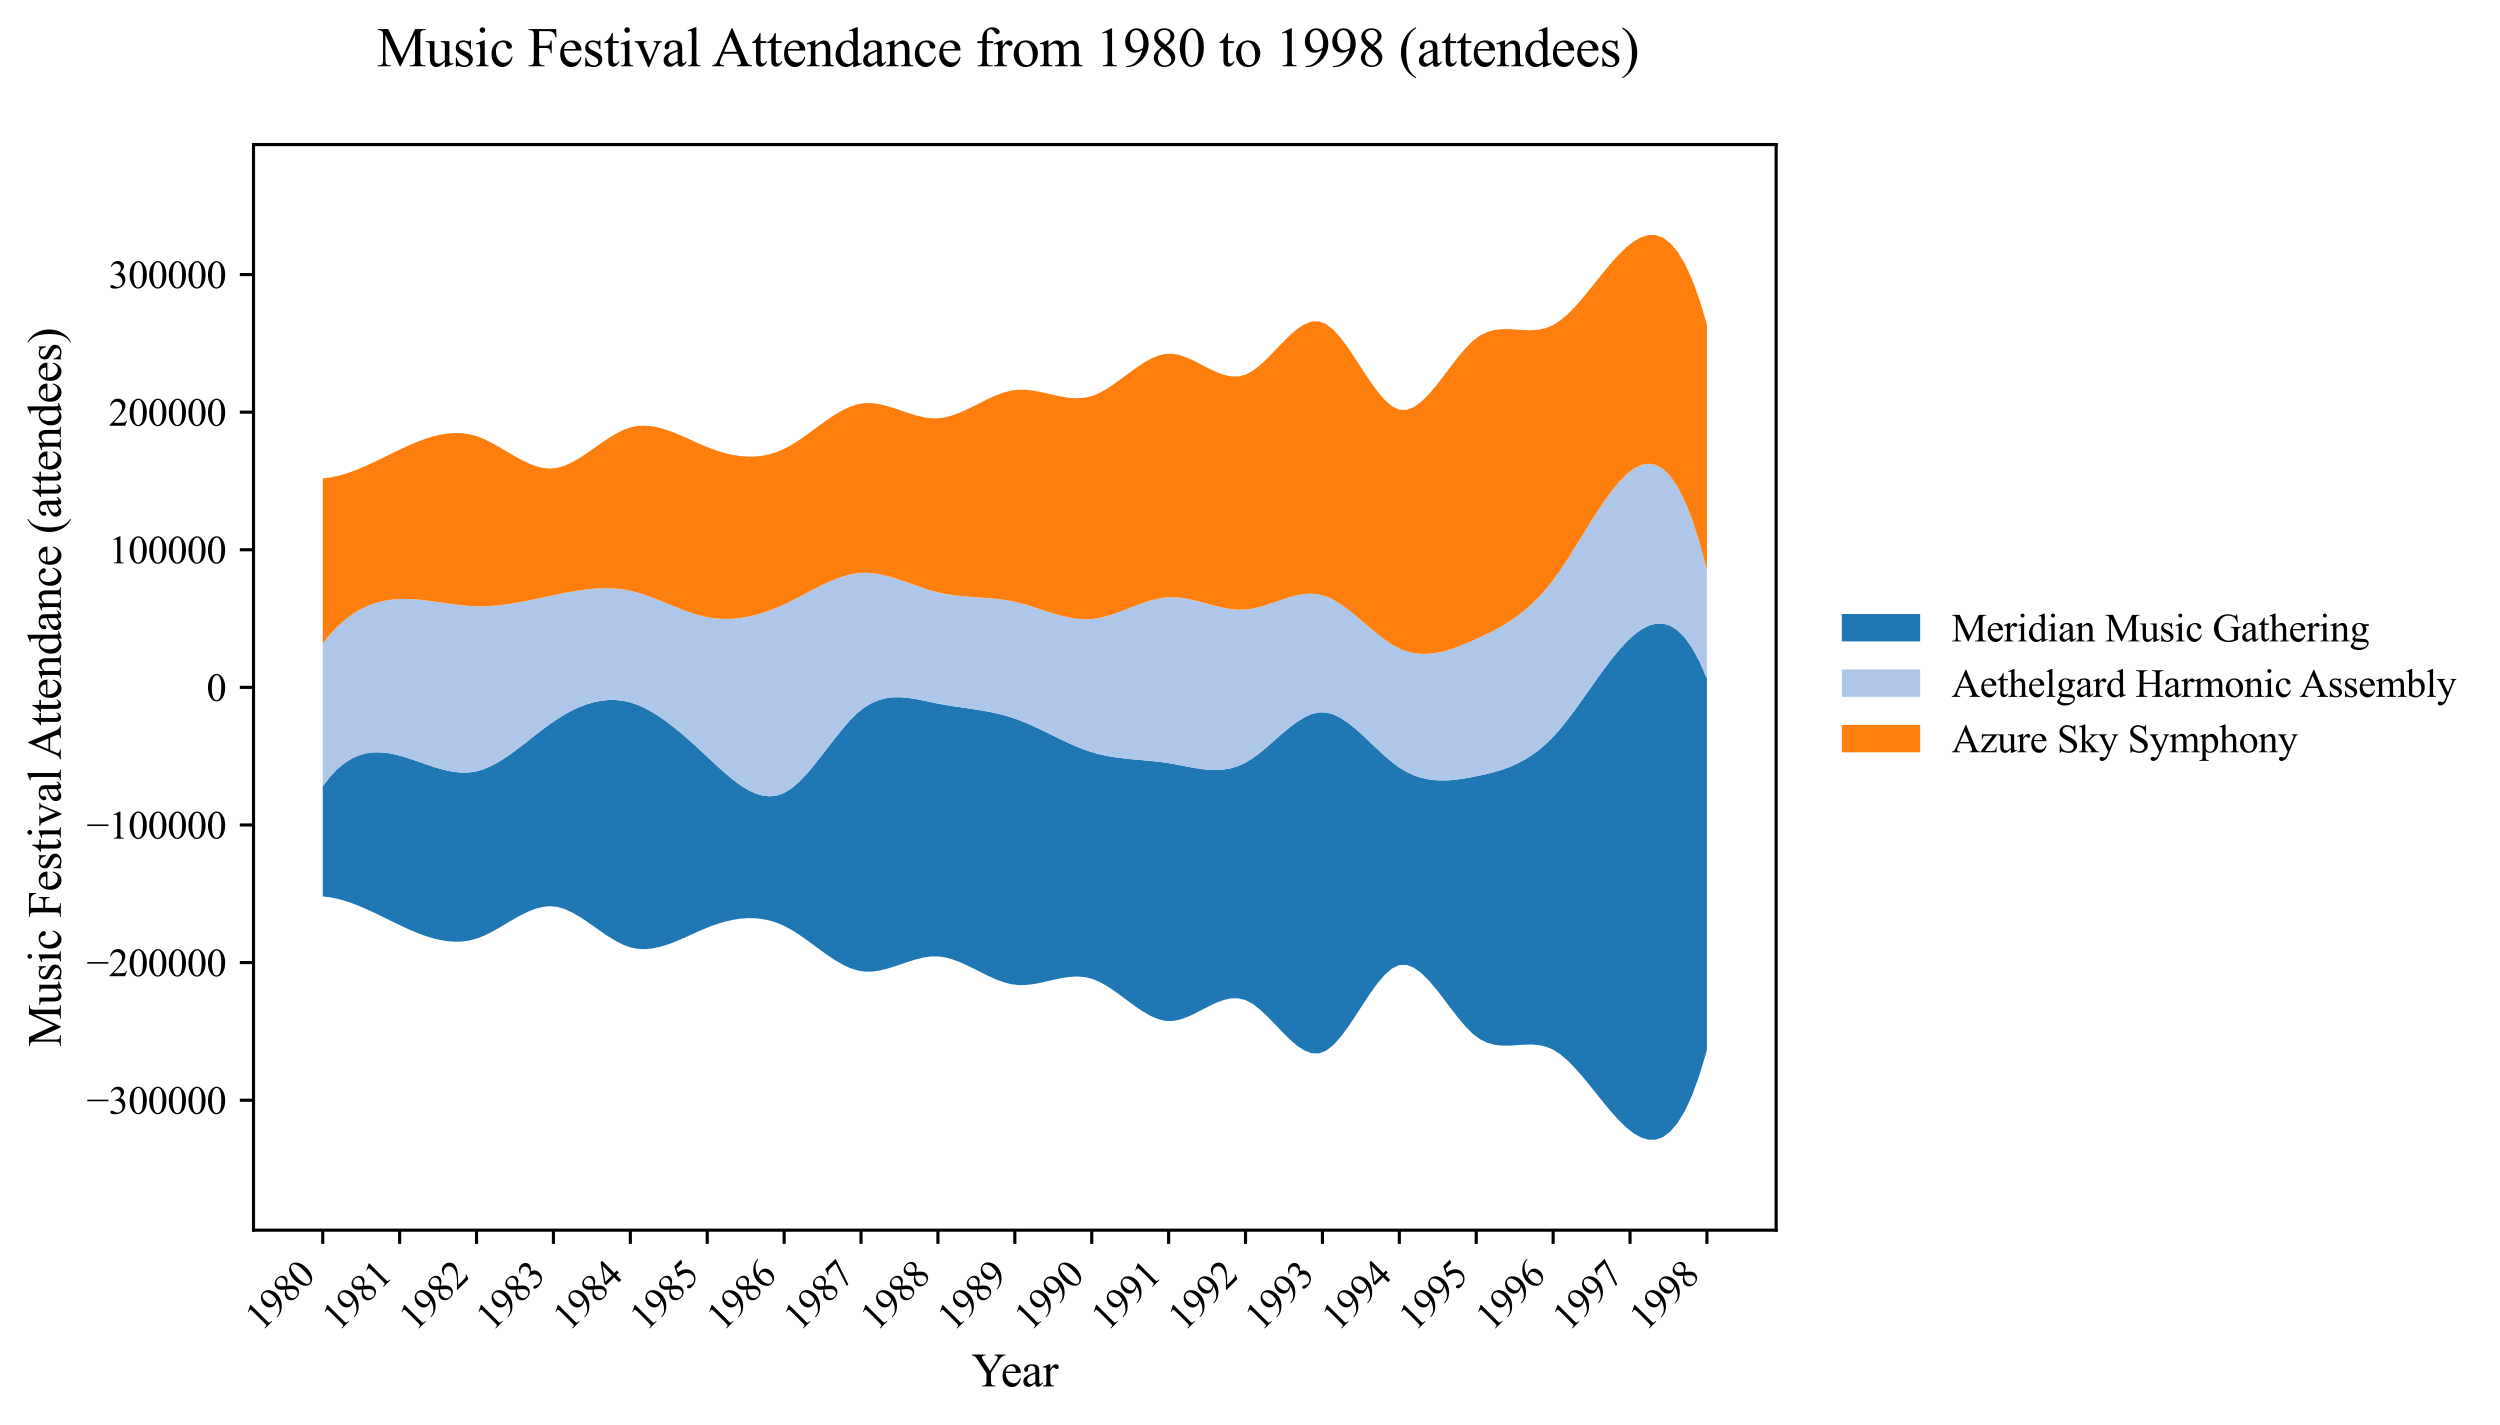 <?xml version="1.0" encoding="utf-8" standalone="no"?>
<!DOCTYPE svg PUBLIC "-//W3C//DTD SVG 1.1//EN"
  "http://www.w3.org/Graphics/SVG/1.1/DTD/svg11.dtd">
<svg xmlns:xlink="http://www.w3.org/1999/xlink" width="638.377pt" height="363.785pt" viewBox="0 0 638.377 363.785" xmlns="http://www.w3.org/2000/svg" version="1.1">
 <defs>
  <style type="text/css">*{stroke-linejoin: round; stroke-linecap: butt}</style>
 </defs>
 <g id="figure_1">
  <g id="patch_1">
   <path d="M 0 363.785 
L 638.377 363.785 
L 638.377 0 
L 0 0 
z
" style="fill: #ffffff"/>
  </g>
  <g id="axes_1">
   <g id="patch_2">
    <path d="M 64.738 314.121 
L 453.538 314.121 
L 453.538 36.921 
L 64.738 36.921 
z
" style="fill: #ffffff"/>
   </g>
   <g id="PolyCollection_1">
    <path d="M 82.411 200.796 
L 82.411 228.912 
L 84.281 229.124 
L 86.151 229.497 
L 88.022 230.008 
L 89.892 230.639 
L 91.762 231.369 
L 93.632 232.176 
L 95.502 233.041 
L 97.372 233.943 
L 99.242 234.861 
L 101.112 235.775 
L 102.983 236.665 
L 104.853 237.509 
L 106.723 238.287 
L 108.593 238.979 
L 110.463 239.564 
L 112.333 240.022 
L 114.203 240.331 
L 116.074 240.472 
L 117.944 240.424 
L 119.814 240.167 
L 121.684 239.679 
L 123.554 238.955 
L 125.424 238.041 
L 127.294 237.002 
L 129.164 235.897 
L 131.035 234.79 
L 132.905 233.743 
L 134.775 232.818 
L 136.645 232.076 
L 138.515 231.579 
L 140.385 231.391 
L 142.255 231.569 
L 144.125 232.111 
L 145.996 232.949 
L 147.866 234.013 
L 149.736 235.232 
L 151.606 236.538 
L 153.476 237.86 
L 155.346 239.128 
L 157.216 240.273 
L 159.086 241.224 
L 160.957 241.911 
L 162.827 242.283 
L 164.697 242.362 
L 166.567 242.187 
L 168.437 241.8 
L 170.307 241.24 
L 172.177 240.548 
L 174.048 239.764 
L 175.918 238.928 
L 177.788 238.08 
L 179.658 237.261 
L 181.528 236.51 
L 183.398 235.854 
L 185.268 235.307 
L 187.138 234.882 
L 189.009 234.592 
L 190.879 234.449 
L 192.749 234.469 
L 194.619 234.662 
L 196.489 235.044 
L 198.359 235.626 
L 200.229 236.421 
L 202.099 237.433 
L 203.97 238.618 
L 205.84 239.921 
L 207.71 241.288 
L 209.58 242.666 
L 211.45 243.999 
L 213.32 245.235 
L 215.19 246.317 
L 217.061 247.193 
L 218.931 247.807 
L 220.801 248.108 
L 222.671 248.101 
L 224.541 247.843 
L 226.411 247.398 
L 228.281 246.827 
L 230.151 246.191 
L 232.022 245.553 
L 233.892 244.975 
L 235.762 244.518 
L 237.632 244.244 
L 239.502 244.215 
L 241.372 244.474 
L 243.242 244.983 
L 245.112 245.686 
L 246.983 246.527 
L 248.853 247.449 
L 250.723 248.396 
L 252.593 249.313 
L 254.463 250.141 
L 256.333 250.826 
L 258.203 251.31 
L 260.074 251.54 
L 261.944 251.518 
L 263.814 251.303 
L 265.684 250.954 
L 267.554 250.534 
L 269.424 250.102 
L 271.294 249.72 
L 273.164 249.448 
L 275.035 249.348 
L 276.905 249.479 
L 278.775 249.903 
L 280.645 250.658 
L 282.515 251.69 
L 284.385 252.921 
L 286.255 254.275 
L 288.125 255.674 
L 289.996 257.042 
L 291.866 258.302 
L 293.736 259.377 
L 295.606 260.188 
L 297.476 260.661 
L 299.346 260.721 
L 301.216 260.379 
L 303.086 259.731 
L 304.957 258.875 
L 306.827 257.91 
L 308.697 256.935 
L 310.567 256.049 
L 312.437 255.351 
L 314.307 254.94 
L 316.177 254.914 
L 318.048 255.373 
L 319.918 256.376 
L 321.788 257.825 
L 323.658 259.583 
L 325.528 261.513 
L 327.398 263.477 
L 329.268 265.338 
L 331.138 266.959 
L 333.009 268.203 
L 334.879 268.932 
L 336.749 269.009 
L 338.619 268.303 
L 340.489 266.83 
L 342.359 264.751 
L 344.229 262.233 
L 346.099 259.444 
L 347.97 256.553 
L 349.84 253.727 
L 351.71 251.133 
L 353.58 248.94 
L 355.45 247.314 
L 357.32 246.425 
L 359.19 246.388 
L 361.061 247.117 
L 362.931 248.474 
L 364.801 250.32 
L 366.671 252.517 
L 368.541 254.928 
L 370.411 257.414 
L 372.281 259.837 
L 374.151 262.059 
L 376.022 263.942 
L 377.892 265.353 
L 379.762 266.271 
L 381.632 266.787 
L 383.502 266.998 
L 385.372 267 
L 387.242 266.891 
L 389.112 266.765 
L 390.983 266.72 
L 392.853 266.852 
L 394.723 267.257 
L 396.593 268.032 
L 398.463 269.244 
L 400.333 270.842 
L 402.203 272.746 
L 404.074 274.876 
L 405.944 277.153 
L 407.814 279.495 
L 409.684 281.824 
L 411.554 284.058 
L 413.424 286.119 
L 415.294 287.926 
L 417.164 289.398 
L 419.035 290.457 
L 420.905 291.021 
L 422.775 291.012 
L 424.645 290.348 
L 426.515 288.95 
L 428.385 286.738 
L 430.255 283.632 
L 432.125 279.551 
L 433.996 274.416 
L 435.866 268.147 
L 435.866 173.261 
L 435.866 173.261 
L 433.996 168.952 
L 432.125 165.507 
L 430.255 162.868 
L 428.385 160.978 
L 426.515 159.781 
L 424.645 159.219 
L 422.775 159.234 
L 420.905 159.771 
L 419.035 160.771 
L 417.164 162.178 
L 415.294 163.934 
L 413.424 165.982 
L 411.554 168.266 
L 409.684 170.728 
L 407.814 173.311 
L 405.944 175.958 
L 404.074 178.612 
L 402.203 181.216 
L 400.333 183.712 
L 398.463 186.044 
L 396.593 188.154 
L 394.723 189.999 
L 392.853 191.589 
L 390.983 192.949 
L 389.112 194.102 
L 387.242 195.072 
L 385.372 195.885 
L 383.502 196.562 
L 381.632 197.13 
L 379.762 197.611 
L 377.892 198.03 
L 376.022 198.41 
L 374.151 198.75 
L 372.281 199.028 
L 370.411 199.217 
L 368.541 199.293 
L 366.671 199.232 
L 364.801 199.009 
L 362.931 198.6 
L 361.061 197.978 
L 359.19 197.12 
L 357.32 196.001 
L 355.45 194.614 
L 353.58 193.017 
L 351.71 191.287 
L 349.84 189.503 
L 347.97 187.739 
L 346.099 186.073 
L 344.229 184.582 
L 342.359 183.343 
L 340.489 182.431 
L 338.619 181.925 
L 336.749 181.897 
L 334.879 182.345 
L 333.009 183.193 
L 331.138 184.361 
L 329.268 185.768 
L 327.398 187.334 
L 325.528 188.98 
L 323.658 190.624 
L 321.788 192.187 
L 319.918 193.588 
L 318.048 194.748 
L 316.177 195.606 
L 314.307 196.179 
L 312.437 196.506 
L 310.567 196.623 
L 308.697 196.568 
L 306.827 196.379 
L 304.957 196.092 
L 303.086 195.747 
L 301.216 195.379 
L 299.346 195.027 
L 297.476 194.727 
L 295.606 194.488 
L 293.736 194.293 
L 291.866 194.123 
L 289.996 193.959 
L 288.125 193.783 
L 286.255 193.577 
L 284.385 193.321 
L 282.515 192.996 
L 280.645 192.585 
L 278.775 192.069 
L 276.905 191.435 
L 275.035 190.7 
L 273.164 189.885 
L 271.294 189.012 
L 269.424 188.105 
L 267.554 187.185 
L 265.684 186.275 
L 263.814 185.396 
L 261.944 184.572 
L 260.074 183.824 
L 258.203 183.174 
L 256.333 182.625 
L 254.463 182.162 
L 252.593 181.77 
L 250.723 181.432 
L 248.853 181.133 
L 246.983 180.857 
L 245.112 180.588 
L 243.242 180.31 
L 241.372 180.008 
L 239.502 179.666 
L 237.632 179.278 
L 235.762 178.878 
L 233.892 178.51 
L 232.022 178.22 
L 230.151 178.052 
L 228.281 178.05 
L 226.411 178.258 
L 224.541 178.72 
L 222.671 179.482 
L 220.801 180.587 
L 218.931 182.078 
L 217.061 183.932 
L 215.19 186.063 
L 213.32 188.383 
L 211.45 190.803 
L 209.58 193.235 
L 207.71 195.591 
L 205.84 197.781 
L 203.97 199.718 
L 202.099 201.312 
L 200.229 202.476 
L 198.359 203.143 
L 196.489 203.342 
L 194.619 203.123 
L 192.749 202.536 
L 190.879 201.631 
L 189.009 200.46 
L 187.138 199.073 
L 185.268 197.52 
L 183.398 195.851 
L 181.528 194.118 
L 179.658 192.37 
L 177.788 190.642 
L 175.918 188.955 
L 174.048 187.33 
L 172.177 185.786 
L 170.307 184.343 
L 168.437 183.022 
L 166.567 181.844 
L 164.697 180.827 
L 162.827 179.992 
L 160.957 179.359 
L 159.086 178.944 
L 157.216 178.742 
L 155.346 178.743 
L 153.476 178.938 
L 151.606 179.316 
L 149.736 179.869 
L 147.866 180.587 
L 145.996 181.461 
L 144.125 182.48 
L 142.255 183.635 
L 140.385 184.916 
L 138.515 186.298 
L 136.645 187.745 
L 134.775 189.216 
L 132.905 190.674 
L 131.035 192.079 
L 129.164 193.393 
L 127.294 194.577 
L 125.424 195.592 
L 123.554 196.4 
L 121.684 196.962 
L 119.814 197.252 
L 117.944 197.295 
L 116.074 197.127 
L 114.203 196.787 
L 112.333 196.311 
L 110.463 195.738 
L 108.593 195.104 
L 106.723 194.447 
L 104.853 193.804 
L 102.983 193.213 
L 101.112 192.71 
L 99.242 192.334 
L 97.372 192.122 
L 95.502 192.11 
L 93.632 192.337 
L 91.762 192.839 
L 89.892 193.655 
L 88.022 194.821 
L 86.151 196.375 
L 84.281 198.354 
L 82.411 200.796 
z
" clip-path="url(#p6ba9b5f109)" style="fill: #1f77b4"/>
   </g>
   <g id="PolyCollection_2">
    <path d="M 82.411 164.261 
L 82.411 200.796 
L 84.281 198.354 
L 86.151 196.375 
L 88.022 194.821 
L 89.892 193.655 
L 91.762 192.839 
L 93.632 192.337 
L 95.502 192.11 
L 97.372 192.122 
L 99.242 192.334 
L 101.112 192.71 
L 102.983 193.213 
L 104.853 193.804 
L 106.723 194.447 
L 108.593 195.104 
L 110.463 195.738 
L 112.333 196.311 
L 114.203 196.787 
L 116.074 197.127 
L 117.944 197.295 
L 119.814 197.252 
L 121.684 196.962 
L 123.554 196.4 
L 125.424 195.592 
L 127.294 194.577 
L 129.164 193.393 
L 131.035 192.079 
L 132.905 190.674 
L 134.775 189.216 
L 136.645 187.745 
L 138.515 186.298 
L 140.385 184.916 
L 142.255 183.635 
L 144.125 182.48 
L 145.996 181.461 
L 147.866 180.587 
L 149.736 179.869 
L 151.606 179.316 
L 153.476 178.938 
L 155.346 178.743 
L 157.216 178.742 
L 159.086 178.944 
L 160.957 179.359 
L 162.827 179.992 
L 164.697 180.827 
L 166.567 181.844 
L 168.437 183.022 
L 170.307 184.343 
L 172.177 185.786 
L 174.048 187.33 
L 175.918 188.955 
L 177.788 190.642 
L 179.658 192.37 
L 181.528 194.118 
L 183.398 195.851 
L 185.268 197.52 
L 187.138 199.073 
L 189.009 200.46 
L 190.879 201.631 
L 192.749 202.536 
L 194.619 203.123 
L 196.489 203.342 
L 198.359 203.143 
L 200.229 202.476 
L 202.099 201.312 
L 203.97 199.718 
L 205.84 197.781 
L 207.71 195.591 
L 209.58 193.235 
L 211.45 190.803 
L 213.32 188.383 
L 215.19 186.063 
L 217.061 183.932 
L 218.931 182.078 
L 220.801 180.587 
L 222.671 179.482 
L 224.541 178.72 
L 226.411 178.258 
L 228.281 178.05 
L 230.151 178.052 
L 232.022 178.22 
L 233.892 178.51 
L 235.762 178.878 
L 237.632 179.278 
L 239.502 179.666 
L 241.372 180.008 
L 243.242 180.31 
L 245.112 180.588 
L 246.983 180.857 
L 248.853 181.133 
L 250.723 181.432 
L 252.593 181.77 
L 254.463 182.162 
L 256.333 182.625 
L 258.203 183.174 
L 260.074 183.824 
L 261.944 184.572 
L 263.814 185.396 
L 265.684 186.275 
L 267.554 187.185 
L 269.424 188.105 
L 271.294 189.012 
L 273.164 189.885 
L 275.035 190.7 
L 276.905 191.435 
L 278.775 192.069 
L 280.645 192.585 
L 282.515 192.996 
L 284.385 193.321 
L 286.255 193.577 
L 288.125 193.783 
L 289.996 193.959 
L 291.866 194.123 
L 293.736 194.293 
L 295.606 194.488 
L 297.476 194.727 
L 299.346 195.027 
L 301.216 195.379 
L 303.086 195.747 
L 304.957 196.092 
L 306.827 196.379 
L 308.697 196.568 
L 310.567 196.623 
L 312.437 196.506 
L 314.307 196.179 
L 316.177 195.606 
L 318.048 194.748 
L 319.918 193.588 
L 321.788 192.187 
L 323.658 190.624 
L 325.528 188.98 
L 327.398 187.334 
L 329.268 185.768 
L 331.138 184.361 
L 333.009 183.193 
L 334.879 182.345 
L 336.749 181.897 
L 338.619 181.925 
L 340.489 182.431 
L 342.359 183.343 
L 344.229 184.582 
L 346.099 186.073 
L 347.97 187.739 
L 349.84 189.503 
L 351.71 191.287 
L 353.58 193.017 
L 355.45 194.614 
L 357.32 196.001 
L 359.19 197.12 
L 361.061 197.978 
L 362.931 198.6 
L 364.801 199.009 
L 366.671 199.232 
L 368.541 199.293 
L 370.411 199.217 
L 372.281 199.028 
L 374.151 198.75 
L 376.022 198.41 
L 377.892 198.03 
L 379.762 197.611 
L 381.632 197.13 
L 383.502 196.562 
L 385.372 195.885 
L 387.242 195.072 
L 389.112 194.102 
L 390.983 192.949 
L 392.853 191.589 
L 394.723 189.999 
L 396.593 188.154 
L 398.463 186.044 
L 400.333 183.712 
L 402.203 181.216 
L 404.074 178.612 
L 405.944 175.958 
L 407.814 173.311 
L 409.684 170.728 
L 411.554 168.266 
L 413.424 165.982 
L 415.294 163.934 
L 417.164 162.178 
L 419.035 160.771 
L 420.905 159.771 
L 422.775 159.234 
L 424.645 159.219 
L 426.515 159.781 
L 428.385 160.978 
L 430.255 162.868 
L 432.125 165.507 
L 433.996 168.952 
L 435.866 173.261 
L 435.866 145.575 
L 435.866 145.575 
L 433.996 138.574 
L 432.125 132.749 
L 430.255 128.026 
L 428.385 124.333 
L 426.515 121.595 
L 424.645 119.741 
L 422.775 118.696 
L 420.905 118.388 
L 419.035 118.743 
L 417.164 119.689 
L 415.294 121.151 
L 413.424 123.058 
L 411.554 125.335 
L 409.684 127.91 
L 407.814 130.709 
L 405.944 133.66 
L 404.074 136.689 
L 402.203 139.722 
L 400.333 142.688 
L 398.463 145.512 
L 396.593 148.121 
L 394.723 150.46 
L 392.853 152.535 
L 390.983 154.374 
L 389.112 156 
L 387.242 157.44 
L 385.372 158.719 
L 383.502 159.861 
L 381.632 160.892 
L 379.762 161.837 
L 377.892 162.722 
L 376.022 163.57 
L 374.151 164.381 
L 372.281 165.129 
L 370.411 165.787 
L 368.541 166.327 
L 366.671 166.724 
L 364.801 166.949 
L 362.931 166.976 
L 361.061 166.778 
L 359.19 166.327 
L 357.32 165.597 
L 355.45 164.577 
L 353.58 163.314 
L 351.71 161.875 
L 349.84 160.324 
L 347.97 158.726 
L 346.099 157.144 
L 344.229 155.645 
L 342.359 154.293 
L 340.489 153.152 
L 338.619 152.287 
L 336.749 151.761 
L 334.879 151.575 
L 333.009 151.675 
L 331.138 152.001 
L 329.268 152.494 
L 327.398 153.094 
L 325.528 153.745 
L 323.658 154.385 
L 321.788 154.957 
L 319.918 155.402 
L 318.048 155.66 
L 316.177 155.69 
L 314.307 155.521 
L 312.437 155.198 
L 310.567 154.767 
L 308.697 154.274 
L 306.827 153.765 
L 304.957 153.285 
L 303.086 152.881 
L 301.216 152.599 
L 299.346 152.483 
L 297.476 152.578 
L 295.606 152.885 
L 293.736 153.363 
L 291.866 153.967 
L 289.996 154.654 
L 288.125 155.38 
L 286.255 156.102 
L 284.385 156.775 
L 282.515 157.357 
L 280.645 157.803 
L 278.775 158.07 
L 276.905 158.127 
L 275.035 157.993 
L 273.164 157.699 
L 271.294 157.279 
L 269.424 156.764 
L 267.554 156.186 
L 265.684 155.577 
L 263.814 154.969 
L 261.944 154.394 
L 260.074 153.884 
L 258.203 153.47 
L 256.333 153.157 
L 254.463 152.924 
L 252.593 152.748 
L 250.723 152.607 
L 248.853 152.479 
L 246.983 152.342 
L 245.112 152.174 
L 243.242 151.952 
L 241.372 151.654 
L 239.502 151.258 
L 237.632 150.751 
L 235.762 150.157 
L 233.892 149.509 
L 232.022 148.841 
L 230.151 148.184 
L 228.281 147.574 
L 226.411 147.043 
L 224.541 146.624 
L 222.671 146.35 
L 220.801 146.255 
L 218.931 146.371 
L 217.061 146.698 
L 215.19 147.21 
L 213.32 147.875 
L 211.45 148.664 
L 209.58 149.548 
L 207.71 150.496 
L 205.84 151.479 
L 203.97 152.466 
L 202.099 153.428 
L 200.229 154.336 
L 198.359 155.162 
L 196.489 155.898 
L 194.619 156.536 
L 192.749 157.071 
L 190.879 157.496 
L 189.009 157.805 
L 187.138 157.992 
L 185.268 158.05 
L 183.398 157.974 
L 181.528 157.756 
L 179.658 157.392 
L 177.788 156.892 
L 175.918 156.283 
L 174.048 155.594 
L 172.177 154.852 
L 170.307 154.084 
L 168.437 153.32 
L 166.567 152.586 
L 164.697 151.911 
L 162.827 151.322 
L 160.957 150.848 
L 159.086 150.509 
L 157.216 150.3 
L 155.346 150.208 
L 153.476 150.221 
L 151.606 150.326 
L 149.736 150.511 
L 147.866 150.763 
L 145.996 151.07 
L 144.125 151.419 
L 142.255 151.798 
L 140.385 152.195 
L 138.515 152.598 
L 136.645 152.997 
L 134.775 153.381 
L 132.905 153.741 
L 131.035 154.066 
L 129.164 154.346 
L 127.294 154.571 
L 125.424 154.731 
L 123.554 154.814 
L 121.684 154.812 
L 119.814 154.72 
L 117.944 154.551 
L 116.074 154.327 
L 114.203 154.069 
L 112.333 153.797 
L 110.463 153.531 
L 108.593 153.293 
L 106.723 153.101 
L 104.853 152.978 
L 102.983 152.943 
L 101.112 153.017 
L 99.242 153.22 
L 97.372 153.574 
L 95.502 154.098 
L 93.632 154.813 
L 91.762 155.739 
L 89.892 156.898 
L 88.022 158.309 
L 86.151 159.992 
L 84.281 161.97 
L 82.411 164.261 
z
" clip-path="url(#p6ba9b5f109)" style="fill: #aec7e8"/>
   </g>
   <g id="PolyCollection_3">
    <path d="M 82.411 122.13 
L 82.411 164.261 
L 84.281 161.97 
L 86.151 159.992 
L 88.022 158.309 
L 89.892 156.898 
L 91.762 155.739 
L 93.632 154.813 
L 95.502 154.098 
L 97.372 153.574 
L 99.242 153.22 
L 101.112 153.017 
L 102.983 152.943 
L 104.853 152.978 
L 106.723 153.101 
L 108.593 153.293 
L 110.463 153.531 
L 112.333 153.797 
L 114.203 154.069 
L 116.074 154.327 
L 117.944 154.551 
L 119.814 154.72 
L 121.684 154.812 
L 123.554 154.814 
L 125.424 154.731 
L 127.294 154.571 
L 129.164 154.346 
L 131.035 154.066 
L 132.905 153.741 
L 134.775 153.381 
L 136.645 152.997 
L 138.515 152.598 
L 140.385 152.195 
L 142.255 151.798 
L 144.125 151.419 
L 145.996 151.07 
L 147.866 150.763 
L 149.736 150.511 
L 151.606 150.326 
L 153.476 150.221 
L 155.346 150.208 
L 157.216 150.3 
L 159.086 150.509 
L 160.957 150.848 
L 162.827 151.322 
L 164.697 151.911 
L 166.567 152.586 
L 168.437 153.32 
L 170.307 154.084 
L 172.177 154.852 
L 174.048 155.594 
L 175.918 156.283 
L 177.788 156.892 
L 179.658 157.392 
L 181.528 157.756 
L 183.398 157.974 
L 185.268 158.05 
L 187.138 157.992 
L 189.009 157.805 
L 190.879 157.496 
L 192.749 157.071 
L 194.619 156.536 
L 196.489 155.898 
L 198.359 155.162 
L 200.229 154.336 
L 202.099 153.428 
L 203.97 152.466 
L 205.84 151.479 
L 207.71 150.496 
L 209.58 149.548 
L 211.45 148.664 
L 213.32 147.875 
L 215.19 147.21 
L 217.061 146.698 
L 218.931 146.371 
L 220.801 146.255 
L 222.671 146.35 
L 224.541 146.624 
L 226.411 147.043 
L 228.281 147.574 
L 230.151 148.184 
L 232.022 148.841 
L 233.892 149.509 
L 235.762 150.157 
L 237.632 150.751 
L 239.502 151.258 
L 241.372 151.654 
L 243.242 151.952 
L 245.112 152.174 
L 246.983 152.342 
L 248.853 152.479 
L 250.723 152.607 
L 252.593 152.748 
L 254.463 152.924 
L 256.333 153.157 
L 258.203 153.47 
L 260.074 153.884 
L 261.944 154.394 
L 263.814 154.969 
L 265.684 155.577 
L 267.554 156.186 
L 269.424 156.764 
L 271.294 157.279 
L 273.164 157.699 
L 275.035 157.993 
L 276.905 158.127 
L 278.775 158.07 
L 280.645 157.803 
L 282.515 157.357 
L 284.385 156.775 
L 286.255 156.102 
L 288.125 155.38 
L 289.996 154.654 
L 291.866 153.967 
L 293.736 153.363 
L 295.606 152.885 
L 297.476 152.578 
L 299.346 152.483 
L 301.216 152.599 
L 303.086 152.881 
L 304.957 153.285 
L 306.827 153.765 
L 308.697 154.274 
L 310.567 154.767 
L 312.437 155.198 
L 314.307 155.521 
L 316.177 155.69 
L 318.048 155.66 
L 319.918 155.402 
L 321.788 154.957 
L 323.658 154.385 
L 325.528 153.745 
L 327.398 153.094 
L 329.268 152.494 
L 331.138 152.001 
L 333.009 151.675 
L 334.879 151.575 
L 336.749 151.761 
L 338.619 152.287 
L 340.489 153.152 
L 342.359 154.293 
L 344.229 155.645 
L 346.099 157.144 
L 347.97 158.726 
L 349.84 160.324 
L 351.71 161.875 
L 353.58 163.314 
L 355.45 164.577 
L 357.32 165.597 
L 359.19 166.327 
L 361.061 166.778 
L 362.931 166.976 
L 364.801 166.949 
L 366.671 166.724 
L 368.541 166.327 
L 370.411 165.787 
L 372.281 165.129 
L 374.151 164.381 
L 376.022 163.57 
L 377.892 162.722 
L 379.762 161.837 
L 381.632 160.892 
L 383.502 159.861 
L 385.372 158.719 
L 387.242 157.44 
L 389.112 156 
L 390.983 154.374 
L 392.853 152.535 
L 394.723 150.46 
L 396.593 148.121 
L 398.463 145.512 
L 400.333 142.688 
L 402.203 139.722 
L 404.074 136.689 
L 405.944 133.66 
L 407.814 130.709 
L 409.684 127.91 
L 411.554 125.335 
L 413.424 123.058 
L 415.294 121.151 
L 417.164 119.689 
L 419.035 118.743 
L 420.905 118.388 
L 422.775 118.696 
L 424.645 119.741 
L 426.515 121.595 
L 428.385 124.333 
L 430.255 128.026 
L 432.125 132.749 
L 433.996 138.574 
L 435.866 145.575 
L 435.866 82.895 
L 435.866 82.895 
L 433.996 76.626 
L 432.125 71.491 
L 430.255 67.411 
L 428.385 64.305 
L 426.515 62.093 
L 424.645 60.695 
L 422.775 60.031 
L 420.905 60.021 
L 419.035 60.586 
L 417.164 61.644 
L 415.294 63.117 
L 413.424 64.924 
L 411.554 66.984 
L 409.684 69.219 
L 407.814 71.547 
L 405.944 73.89 
L 404.074 76.166 
L 402.203 78.297 
L 400.333 80.201 
L 398.463 81.799 
L 396.593 83.011 
L 394.723 83.786 
L 392.853 84.191 
L 390.983 84.323 
L 389.112 84.278 
L 387.242 84.152 
L 385.372 84.042 
L 383.502 84.045 
L 381.632 84.256 
L 379.762 84.772 
L 377.892 85.69 
L 376.022 87.101 
L 374.151 88.984 
L 372.281 91.206 
L 370.411 93.629 
L 368.541 96.114 
L 366.671 98.525 
L 364.801 100.722 
L 362.931 102.568 
L 361.061 103.925 
L 359.19 104.654 
L 357.32 104.617 
L 355.45 103.728 
L 353.58 102.103 
L 351.71 99.91 
L 349.84 97.316 
L 347.97 94.489 
L 346.099 91.598 
L 344.229 88.81 
L 342.359 86.292 
L 340.489 84.212 
L 338.619 82.739 
L 336.749 82.034 
L 334.879 82.111 
L 333.009 82.84 
L 331.138 84.083 
L 329.268 85.704 
L 327.398 87.565 
L 325.528 89.529 
L 323.658 91.459 
L 321.788 93.217 
L 319.918 94.666 
L 318.048 95.669 
L 316.177 96.128 
L 314.307 96.103 
L 312.437 95.691 
L 310.567 94.993 
L 308.697 94.108 
L 306.827 93.133 
L 304.957 92.168 
L 303.086 91.312 
L 301.216 90.663 
L 299.346 90.322 
L 297.476 90.381 
L 295.606 90.854 
L 293.736 91.666 
L 291.866 92.74 
L 289.996 94 
L 288.125 95.368 
L 286.255 96.768 
L 284.385 98.121 
L 282.515 99.353 
L 280.645 100.384 
L 278.775 101.139 
L 276.905 101.563 
L 275.035 101.695 
L 273.164 101.594 
L 271.294 101.323 
L 269.424 100.941 
L 267.554 100.509 
L 265.684 100.088 
L 263.814 99.74 
L 261.944 99.524 
L 260.074 99.502 
L 258.203 99.732 
L 256.333 100.217 
L 254.463 100.901 
L 252.593 101.73 
L 250.723 102.646 
L 248.853 103.593 
L 246.983 104.516 
L 245.112 105.357 
L 243.242 106.06 
L 241.372 106.569 
L 239.502 106.827 
L 237.632 106.798 
L 235.762 106.524 
L 233.892 106.067 
L 232.022 105.489 
L 230.151 104.851 
L 228.281 104.216 
L 226.411 103.644 
L 224.541 103.199 
L 222.671 102.942 
L 220.801 102.934 
L 218.931 103.236 
L 217.061 103.85 
L 215.19 104.726 
L 213.32 105.808 
L 211.45 107.043 
L 209.58 108.376 
L 207.71 109.754 
L 205.84 111.122 
L 203.97 112.425 
L 202.099 113.609 
L 200.229 114.621 
L 198.359 115.417 
L 196.489 115.999 
L 194.619 116.38 
L 192.749 116.574 
L 190.879 116.593 
L 189.009 116.451 
L 187.138 116.161 
L 185.268 115.735 
L 183.398 115.188 
L 181.528 114.532 
L 179.658 113.781 
L 177.788 112.962 
L 175.918 112.115 
L 174.048 111.278 
L 172.177 110.494 
L 170.307 109.802 
L 168.437 109.242 
L 166.567 108.855 
L 164.697 108.681 
L 162.827 108.76 
L 160.957 109.132 
L 159.086 109.819 
L 157.216 110.77 
L 155.346 111.914 
L 153.476 113.182 
L 151.606 114.504 
L 149.736 115.81 
L 147.866 117.03 
L 145.996 118.094 
L 144.125 118.931 
L 142.255 119.473 
L 140.385 119.652 
L 138.515 119.463 
L 136.645 118.967 
L 134.775 118.225 
L 132.905 117.299 
L 131.035 116.252 
L 129.164 115.145 
L 127.294 114.041 
L 125.424 113.001 
L 123.554 112.088 
L 121.684 111.363 
L 119.814 110.876 
L 117.944 110.618 
L 116.074 110.57 
L 114.203 110.711 
L 112.333 111.021 
L 110.463 111.479 
L 108.593 112.064 
L 106.723 112.756 
L 104.853 113.534 
L 102.983 114.378 
L 101.112 115.267 
L 99.242 116.181 
L 97.372 117.099 
L 95.502 118.001 
L 93.632 118.866 
L 91.762 119.674 
L 89.892 120.403 
L 88.022 121.034 
L 86.151 121.546 
L 84.281 121.918 
L 82.411 122.13 
z
" clip-path="url(#p6ba9b5f109)" style="fill: #ff7f0e"/>
   </g>
   <g id="matplotlib.axis_1">
    <g id="xtick_1">
     <g id="line2d_1">
      <defs>
       <path id="m828c0833f2" d="M 0 0 
L 0 3.5 
" style="stroke: #000000; stroke-width: 0.8"/>
      </defs>
      <g>
       <use xlink:href="#m828c0833f2" x="82.411" y="314.121" style="stroke: #000000; stroke-width: 0.8"/>
      </g>
     </g>
     <g id="text_1">
      <!-- 1980 -->
      <g transform="translate(66.756 340.173) rotate(-45) scale(0.1 -0.1)">
       <defs>
        <path id="TimesNewRomanPSMT-31" d="M 750 3822 
L 1781 4325 
L 1884 4325 
L 1884 747 
Q 1884 391 1914 303 
Q 1944 216 2037 169 
Q 2131 122 2419 116 
L 2419 0 
L 825 0 
L 825 116 
Q 1125 122 1212 167 
Q 1300 213 1334 289 
Q 1369 366 1369 747 
L 1369 3034 
Q 1369 3497 1338 3628 
Q 1316 3728 1258 3775 
Q 1200 3822 1119 3822 
Q 1003 3822 797 3725 
L 750 3822 
z
" transform="scale(0.016)"/>
        <path id="TimesNewRomanPSMT-39" d="M 338 -88 
L 338 28 
Q 744 34 1094 217 
Q 1444 400 1770 856 
Q 2097 1313 2225 1859 
Q 1734 1544 1338 1544 
Q 891 1544 572 1889 
Q 253 2234 253 2806 
Q 253 3363 572 3797 
Q 956 4325 1575 4325 
Q 2097 4325 2469 3894 
Q 2925 3359 2925 2575 
Q 2925 1869 2578 1258 
Q 2231 647 1613 244 
Q 1109 -88 516 -88 
L 338 -88 
z
M 2275 2091 
Q 2331 2497 2331 2741 
Q 2331 3044 2228 3395 
Q 2125 3747 1936 3934 
Q 1747 4122 1506 4122 
Q 1228 4122 1018 3872 
Q 809 3622 809 3128 
Q 809 2469 1088 2097 
Q 1291 1828 1588 1828 
Q 1731 1828 1928 1897 
Q 2125 1966 2275 2091 
z
" transform="scale(0.016)"/>
        <path id="TimesNewRomanPSMT-38" d="M 1228 2134 
Q 725 2547 579 2797 
Q 434 3047 434 3316 
Q 434 3728 753 4026 
Q 1072 4325 1600 4325 
Q 2113 4325 2425 4047 
Q 2738 3769 2738 3413 
Q 2738 3175 2569 2928 
Q 2400 2681 1866 2347 
Q 2416 1922 2594 1678 
Q 2831 1359 2831 1006 
Q 2831 559 2490 242 
Q 2150 -75 1597 -75 
Q 994 -75 656 303 
Q 388 606 388 966 
Q 388 1247 577 1523 
Q 766 1800 1228 2134 
z
M 1719 2469 
Q 2094 2806 2194 3001 
Q 2294 3197 2294 3444 
Q 2294 3772 2109 3958 
Q 1925 4144 1606 4144 
Q 1288 4144 1088 3959 
Q 888 3775 888 3528 
Q 888 3366 970 3203 
Q 1053 3041 1206 2894 
L 1719 2469 
z
M 1375 2016 
Q 1116 1797 991 1539 
Q 866 1281 866 981 
Q 866 578 1086 336 
Q 1306 94 1647 94 
Q 1984 94 2187 284 
Q 2391 475 2391 747 
Q 2391 972 2272 1150 
Q 2050 1481 1375 2016 
z
" transform="scale(0.016)"/>
        <path id="TimesNewRomanPSMT-30" d="M 231 2094 
Q 231 2819 450 3342 
Q 669 3866 1031 4122 
Q 1313 4325 1613 4325 
Q 2100 4325 2488 3828 
Q 2972 3213 2972 2159 
Q 2972 1422 2759 906 
Q 2547 391 2217 158 
Q 1888 -75 1581 -75 
Q 975 -75 572 641 
Q 231 1244 231 2094 
z
M 844 2016 
Q 844 1141 1059 588 
Q 1238 122 1591 122 
Q 1759 122 1940 273 
Q 2122 425 2216 781 
Q 2359 1319 2359 2297 
Q 2359 3022 2209 3506 
Q 2097 3866 1919 4016 
Q 1791 4119 1609 4119 
Q 1397 4119 1231 3928 
Q 1006 3669 925 3112 
Q 844 2556 844 2016 
z
" transform="scale(0.016)"/>
       </defs>
       <use xlink:href="#TimesNewRomanPSMT-31"/>
       <use xlink:href="#TimesNewRomanPSMT-39" x="50"/>
       <use xlink:href="#TimesNewRomanPSMT-38" x="100"/>
       <use xlink:href="#TimesNewRomanPSMT-30" x="150"/>
      </g>
     </g>
    </g>
    <g id="xtick_2">
     <g id="line2d_2">
      <g>
       <use xlink:href="#m828c0833f2" x="102.048" y="314.121" style="stroke: #000000; stroke-width: 0.8"/>
      </g>
     </g>
     <g id="text_2">
      <!-- 1981 -->
      <g transform="translate(86.393 340.173) rotate(-45) scale(0.1 -0.1)">
       <use xlink:href="#TimesNewRomanPSMT-31"/>
       <use xlink:href="#TimesNewRomanPSMT-39" x="50"/>
       <use xlink:href="#TimesNewRomanPSMT-38" x="100"/>
       <use xlink:href="#TimesNewRomanPSMT-31" x="150"/>
      </g>
     </g>
    </g>
    <g id="xtick_3">
     <g id="line2d_3">
      <g>
       <use xlink:href="#m828c0833f2" x="121.684" y="314.121" style="stroke: #000000; stroke-width: 0.8"/>
      </g>
     </g>
     <g id="text_3">
      <!-- 1982 -->
      <g transform="translate(106.029 340.173) rotate(-45) scale(0.1 -0.1)">
       <defs>
        <path id="TimesNewRomanPSMT-32" d="M 2934 816 
L 2638 0 
L 138 0 
L 138 116 
Q 1241 1122 1691 1759 
Q 2141 2397 2141 2925 
Q 2141 3328 1894 3587 
Q 1647 3847 1303 3847 
Q 991 3847 742 3664 
Q 494 3481 375 3128 
L 259 3128 
Q 338 3706 661 4015 
Q 984 4325 1469 4325 
Q 1984 4325 2329 3994 
Q 2675 3663 2675 3213 
Q 2675 2891 2525 2569 
Q 2294 2063 1775 1497 
Q 997 647 803 472 
L 1909 472 
Q 2247 472 2383 497 
Q 2519 522 2628 598 
Q 2738 675 2819 816 
L 2934 816 
z
" transform="scale(0.016)"/>
       </defs>
       <use xlink:href="#TimesNewRomanPSMT-31"/>
       <use xlink:href="#TimesNewRomanPSMT-39" x="50"/>
       <use xlink:href="#TimesNewRomanPSMT-38" x="100"/>
       <use xlink:href="#TimesNewRomanPSMT-32" x="150"/>
      </g>
     </g>
    </g>
    <g id="xtick_4">
     <g id="line2d_4">
      <g>
       <use xlink:href="#m828c0833f2" x="141.32" y="314.121" style="stroke: #000000; stroke-width: 0.8"/>
      </g>
     </g>
     <g id="text_4">
      <!-- 1983 -->
      <g transform="translate(125.666 340.173) rotate(-45) scale(0.1 -0.1)">
       <defs>
        <path id="TimesNewRomanPSMT-33" d="M 325 3431 
Q 506 3859 782 4092 
Q 1059 4325 1472 4325 
Q 1981 4325 2253 3994 
Q 2459 3747 2459 3466 
Q 2459 3003 1878 2509 
Q 2269 2356 2469 2072 
Q 2669 1788 2669 1403 
Q 2669 853 2319 450 
Q 1863 -75 997 -75 
Q 569 -75 414 31 
Q 259 138 259 259 
Q 259 350 332 419 
Q 406 488 509 488 
Q 588 488 669 463 
Q 722 447 909 348 
Q 1097 250 1169 231 
Q 1284 197 1416 197 
Q 1734 197 1970 444 
Q 2206 691 2206 1028 
Q 2206 1275 2097 1509 
Q 2016 1684 1919 1775 
Q 1784 1900 1550 2001 
Q 1316 2103 1072 2103 
L 972 2103 
L 972 2197 
Q 1219 2228 1467 2375 
Q 1716 2522 1828 2728 
Q 1941 2934 1941 3181 
Q 1941 3503 1739 3701 
Q 1538 3900 1238 3900 
Q 753 3900 428 3381 
L 325 3431 
z
" transform="scale(0.016)"/>
       </defs>
       <use xlink:href="#TimesNewRomanPSMT-31"/>
       <use xlink:href="#TimesNewRomanPSMT-39" x="50"/>
       <use xlink:href="#TimesNewRomanPSMT-38" x="100"/>
       <use xlink:href="#TimesNewRomanPSMT-33" x="150"/>
      </g>
     </g>
    </g>
    <g id="xtick_5">
     <g id="line2d_5">
      <g>
       <use xlink:href="#m828c0833f2" x="160.957" y="314.121" style="stroke: #000000; stroke-width: 0.8"/>
      </g>
     </g>
     <g id="text_5">
      <!-- 1984 -->
      <g transform="translate(145.302 340.173) rotate(-45) scale(0.1 -0.1)">
       <defs>
        <path id="TimesNewRomanPSMT-34" d="M 2978 1563 
L 2978 1119 
L 2409 1119 
L 2409 0 
L 1894 0 
L 1894 1119 
L 100 1119 
L 100 1519 
L 2066 4325 
L 2409 4325 
L 2409 1563 
L 2978 1563 
z
M 1894 1563 
L 1894 3666 
L 406 1563 
L 1894 1563 
z
" transform="scale(0.016)"/>
       </defs>
       <use xlink:href="#TimesNewRomanPSMT-31"/>
       <use xlink:href="#TimesNewRomanPSMT-39" x="50"/>
       <use xlink:href="#TimesNewRomanPSMT-38" x="100"/>
       <use xlink:href="#TimesNewRomanPSMT-34" x="150"/>
      </g>
     </g>
    </g>
    <g id="xtick_6">
     <g id="line2d_6">
      <g>
       <use xlink:href="#m828c0833f2" x="180.593" y="314.121" style="stroke: #000000; stroke-width: 0.8"/>
      </g>
     </g>
     <g id="text_6">
      <!-- 1985 -->
      <g transform="translate(164.938 340.173) rotate(-45) scale(0.1 -0.1)">
       <defs>
        <path id="TimesNewRomanPSMT-35" d="M 2778 4238 
L 2534 3706 
L 1259 3706 
L 981 3138 
Q 1809 3016 2294 2522 
Q 2709 2097 2709 1522 
Q 2709 1188 2573 903 
Q 2438 619 2231 419 
Q 2025 219 1772 97 
Q 1413 -75 1034 -75 
Q 653 -75 479 54 
Q 306 184 306 341 
Q 306 428 378 495 
Q 450 563 559 563 
Q 641 563 702 538 
Q 763 513 909 409 
Q 1144 247 1384 247 
Q 1750 247 2026 523 
Q 2303 800 2303 1197 
Q 2303 1581 2056 1914 
Q 1809 2247 1375 2428 
Q 1034 2569 447 2591 
L 1259 4238 
L 2778 4238 
z
" transform="scale(0.016)"/>
       </defs>
       <use xlink:href="#TimesNewRomanPSMT-31"/>
       <use xlink:href="#TimesNewRomanPSMT-39" x="50"/>
       <use xlink:href="#TimesNewRomanPSMT-38" x="100"/>
       <use xlink:href="#TimesNewRomanPSMT-35" x="150"/>
      </g>
     </g>
    </g>
    <g id="xtick_7">
     <g id="line2d_7">
      <g>
       <use xlink:href="#m828c0833f2" x="200.229" y="314.121" style="stroke: #000000; stroke-width: 0.8"/>
      </g>
     </g>
     <g id="text_7">
      <!-- 1986 -->
      <g transform="translate(184.575 340.173) rotate(-45) scale(0.1 -0.1)">
       <defs>
        <path id="TimesNewRomanPSMT-36" d="M 2869 4325 
L 2869 4209 
Q 2456 4169 2195 4045 
Q 1934 3922 1679 3669 
Q 1425 3416 1258 3105 
Q 1091 2794 978 2366 
Q 1428 2675 1881 2675 
Q 2316 2675 2634 2325 
Q 2953 1975 2953 1425 
Q 2953 894 2631 456 
Q 2244 -75 1606 -75 
Q 1172 -75 869 213 
Q 275 772 275 1663 
Q 275 2231 503 2743 
Q 731 3256 1154 3653 
Q 1578 4050 1965 4187 
Q 2353 4325 2688 4325 
L 2869 4325 
z
M 925 2138 
Q 869 1716 869 1456 
Q 869 1156 980 804 
Q 1091 453 1309 247 
Q 1469 100 1697 100 
Q 1969 100 2183 356 
Q 2397 613 2397 1088 
Q 2397 1622 2184 2012 
Q 1972 2403 1581 2403 
Q 1463 2403 1327 2353 
Q 1191 2303 925 2138 
z
" transform="scale(0.016)"/>
       </defs>
       <use xlink:href="#TimesNewRomanPSMT-31"/>
       <use xlink:href="#TimesNewRomanPSMT-39" x="50"/>
       <use xlink:href="#TimesNewRomanPSMT-38" x="100"/>
       <use xlink:href="#TimesNewRomanPSMT-36" x="150"/>
      </g>
     </g>
    </g>
    <g id="xtick_8">
     <g id="line2d_8">
      <g>
       <use xlink:href="#m828c0833f2" x="219.866" y="314.121" style="stroke: #000000; stroke-width: 0.8"/>
      </g>
     </g>
     <g id="text_8">
      <!-- 1987 -->
      <g transform="translate(204.211 340.173) rotate(-45) scale(0.1 -0.1)">
       <defs>
        <path id="TimesNewRomanPSMT-37" d="M 644 4238 
L 2916 4238 
L 2916 4119 
L 1503 -88 
L 1153 -88 
L 2419 3728 
L 1253 3728 
Q 900 3728 750 3644 
Q 488 3500 328 3200 
L 238 3234 
L 644 4238 
z
" transform="scale(0.016)"/>
       </defs>
       <use xlink:href="#TimesNewRomanPSMT-31"/>
       <use xlink:href="#TimesNewRomanPSMT-39" x="50"/>
       <use xlink:href="#TimesNewRomanPSMT-38" x="100"/>
       <use xlink:href="#TimesNewRomanPSMT-37" x="150"/>
      </g>
     </g>
    </g>
    <g id="xtick_9">
     <g id="line2d_9">
      <g>
       <use xlink:href="#m828c0833f2" x="239.502" y="314.121" style="stroke: #000000; stroke-width: 0.8"/>
      </g>
     </g>
     <g id="text_9">
      <!-- 1988 -->
      <g transform="translate(223.847 340.173) rotate(-45) scale(0.1 -0.1)">
       <use xlink:href="#TimesNewRomanPSMT-31"/>
       <use xlink:href="#TimesNewRomanPSMT-39" x="50"/>
       <use xlink:href="#TimesNewRomanPSMT-38" x="100"/>
       <use xlink:href="#TimesNewRomanPSMT-38" x="150"/>
      </g>
     </g>
    </g>
    <g id="xtick_10">
     <g id="line2d_10">
      <g>
       <use xlink:href="#m828c0833f2" x="259.138" y="314.121" style="stroke: #000000; stroke-width: 0.8"/>
      </g>
     </g>
     <g id="text_10">
      <!-- 1989 -->
      <g transform="translate(243.484 340.173) rotate(-45) scale(0.1 -0.1)">
       <use xlink:href="#TimesNewRomanPSMT-31"/>
       <use xlink:href="#TimesNewRomanPSMT-39" x="50"/>
       <use xlink:href="#TimesNewRomanPSMT-38" x="100"/>
       <use xlink:href="#TimesNewRomanPSMT-39" x="150"/>
      </g>
     </g>
    </g>
    <g id="xtick_11">
     <g id="line2d_11">
      <g>
       <use xlink:href="#m828c0833f2" x="278.775" y="314.121" style="stroke: #000000; stroke-width: 0.8"/>
      </g>
     </g>
     <g id="text_11">
      <!-- 1990 -->
      <g transform="translate(263.12 340.173) rotate(-45) scale(0.1 -0.1)">
       <use xlink:href="#TimesNewRomanPSMT-31"/>
       <use xlink:href="#TimesNewRomanPSMT-39" x="50"/>
       <use xlink:href="#TimesNewRomanPSMT-39" x="100"/>
       <use xlink:href="#TimesNewRomanPSMT-30" x="150"/>
      </g>
     </g>
    </g>
    <g id="xtick_12">
     <g id="line2d_12">
      <g>
       <use xlink:href="#m828c0833f2" x="298.411" y="314.121" style="stroke: #000000; stroke-width: 0.8"/>
      </g>
     </g>
     <g id="text_12">
      <!-- 1991 -->
      <g transform="translate(282.756 340.173) rotate(-45) scale(0.1 -0.1)">
       <use xlink:href="#TimesNewRomanPSMT-31"/>
       <use xlink:href="#TimesNewRomanPSMT-39" x="50"/>
       <use xlink:href="#TimesNewRomanPSMT-39" x="100"/>
       <use xlink:href="#TimesNewRomanPSMT-31" x="150"/>
      </g>
     </g>
    </g>
    <g id="xtick_13">
     <g id="line2d_13">
      <g>
       <use xlink:href="#m828c0833f2" x="318.048" y="314.121" style="stroke: #000000; stroke-width: 0.8"/>
      </g>
     </g>
     <g id="text_13">
      <!-- 1992 -->
      <g transform="translate(302.393 340.173) rotate(-45) scale(0.1 -0.1)">
       <use xlink:href="#TimesNewRomanPSMT-31"/>
       <use xlink:href="#TimesNewRomanPSMT-39" x="50"/>
       <use xlink:href="#TimesNewRomanPSMT-39" x="100"/>
       <use xlink:href="#TimesNewRomanPSMT-32" x="150"/>
      </g>
     </g>
    </g>
    <g id="xtick_14">
     <g id="line2d_14">
      <g>
       <use xlink:href="#m828c0833f2" x="337.684" y="314.121" style="stroke: #000000; stroke-width: 0.8"/>
      </g>
     </g>
     <g id="text_14">
      <!-- 1993 -->
      <g transform="translate(322.029 340.173) rotate(-45) scale(0.1 -0.1)">
       <use xlink:href="#TimesNewRomanPSMT-31"/>
       <use xlink:href="#TimesNewRomanPSMT-39" x="50"/>
       <use xlink:href="#TimesNewRomanPSMT-39" x="100"/>
       <use xlink:href="#TimesNewRomanPSMT-33" x="150"/>
      </g>
     </g>
    </g>
    <g id="xtick_15">
     <g id="line2d_15">
      <g>
       <use xlink:href="#m828c0833f2" x="357.32" y="314.121" style="stroke: #000000; stroke-width: 0.8"/>
      </g>
     </g>
     <g id="text_15">
      <!-- 1994 -->
      <g transform="translate(341.666 340.173) rotate(-45) scale(0.1 -0.1)">
       <use xlink:href="#TimesNewRomanPSMT-31"/>
       <use xlink:href="#TimesNewRomanPSMT-39" x="50"/>
       <use xlink:href="#TimesNewRomanPSMT-39" x="100"/>
       <use xlink:href="#TimesNewRomanPSMT-34" x="150"/>
      </g>
     </g>
    </g>
    <g id="xtick_16">
     <g id="line2d_16">
      <g>
       <use xlink:href="#m828c0833f2" x="376.957" y="314.121" style="stroke: #000000; stroke-width: 0.8"/>
      </g>
     </g>
     <g id="text_16">
      <!-- 1995 -->
      <g transform="translate(361.302 340.173) rotate(-45) scale(0.1 -0.1)">
       <use xlink:href="#TimesNewRomanPSMT-31"/>
       <use xlink:href="#TimesNewRomanPSMT-39" x="50"/>
       <use xlink:href="#TimesNewRomanPSMT-39" x="100"/>
       <use xlink:href="#TimesNewRomanPSMT-35" x="150"/>
      </g>
     </g>
    </g>
    <g id="xtick_17">
     <g id="line2d_17">
      <g>
       <use xlink:href="#m828c0833f2" x="396.593" y="314.121" style="stroke: #000000; stroke-width: 0.8"/>
      </g>
     </g>
     <g id="text_17">
      <!-- 1996 -->
      <g transform="translate(380.938 340.173) rotate(-45) scale(0.1 -0.1)">
       <use xlink:href="#TimesNewRomanPSMT-31"/>
       <use xlink:href="#TimesNewRomanPSMT-39" x="50"/>
       <use xlink:href="#TimesNewRomanPSMT-39" x="100"/>
       <use xlink:href="#TimesNewRomanPSMT-36" x="150"/>
      </g>
     </g>
    </g>
    <g id="xtick_18">
     <g id="line2d_18">
      <g>
       <use xlink:href="#m828c0833f2" x="416.229" y="314.121" style="stroke: #000000; stroke-width: 0.8"/>
      </g>
     </g>
     <g id="text_18">
      <!-- 1997 -->
      <g transform="translate(400.575 340.173) rotate(-45) scale(0.1 -0.1)">
       <use xlink:href="#TimesNewRomanPSMT-31"/>
       <use xlink:href="#TimesNewRomanPSMT-39" x="50"/>
       <use xlink:href="#TimesNewRomanPSMT-39" x="100"/>
       <use xlink:href="#TimesNewRomanPSMT-37" x="150"/>
      </g>
     </g>
    </g>
    <g id="xtick_19">
     <g id="line2d_19">
      <g>
       <use xlink:href="#m828c0833f2" x="435.866" y="314.121" style="stroke: #000000; stroke-width: 0.8"/>
      </g>
     </g>
     <g id="text_19">
      <!-- 1998 -->
      <g transform="translate(420.211 340.173) rotate(-45) scale(0.1 -0.1)">
       <use xlink:href="#TimesNewRomanPSMT-31"/>
       <use xlink:href="#TimesNewRomanPSMT-39" x="50"/>
       <use xlink:href="#TimesNewRomanPSMT-39" x="100"/>
       <use xlink:href="#TimesNewRomanPSMT-38" x="150"/>
      </g>
     </g>
    </g>
    <g id="text_20">
     <!-- Year -->
     <g transform="translate(248.081 354.018) scale(0.12 -0.12)">
      <defs>
       <path id="TimesNewRomanPSMT-59" d="M 3050 4238 
L 4528 4238 
L 4528 4122 
L 4447 4122 
Q 4366 4122 4209 4050 
Q 4053 3978 3925 3843 
Q 3797 3709 3609 3406 
L 2588 1797 
L 2588 734 
Q 2588 344 2675 247 
Q 2794 116 3050 116 
L 3188 116 
L 3188 0 
L 1388 0 
L 1388 116 
L 1538 116 
Q 1806 116 1919 278 
Q 1988 378 1988 734 
L 1988 1738 
L 825 3513 
Q 619 3825 545 3903 
Q 472 3981 241 4091 
Q 178 4122 59 4122 
L 59 4238 
L 1872 4238 
L 1872 4122 
L 1778 4122 
Q 1631 4122 1507 4053 
Q 1384 3984 1384 3847 
Q 1384 3734 1575 3441 
L 2459 2075 
L 3291 3381 
Q 3478 3675 3478 3819 
Q 3478 3906 3433 3975 
Q 3388 4044 3303 4083 
Q 3219 4122 3050 4122 
L 3050 4238 
z
" transform="scale(0.016)"/>
       <path id="TimesNewRomanPSMT-65" d="M 681 1784 
Q 678 1147 991 784 
Q 1303 422 1725 422 
Q 2006 422 2214 576 
Q 2422 731 2563 1106 
L 2659 1044 
Q 2594 616 2278 264 
Q 1963 -88 1488 -88 
Q 972 -88 605 314 
Q 238 716 238 1394 
Q 238 2128 614 2539 
Q 991 2950 1559 2950 
Q 2041 2950 2350 2633 
Q 2659 2316 2659 1784 
L 681 1784 
z
M 681 1966 
L 2006 1966 
Q 1991 2241 1941 2353 
Q 1863 2528 1708 2628 
Q 1553 2728 1384 2728 
Q 1125 2728 920 2526 
Q 716 2325 681 1966 
z
" transform="scale(0.016)"/>
       <path id="TimesNewRomanPSMT-61" d="M 1822 413 
Q 1381 72 1269 19 
Q 1100 -59 909 -59 
Q 613 -59 420 144 
Q 228 347 228 678 
Q 228 888 322 1041 
Q 450 1253 767 1440 
Q 1084 1628 1822 1897 
L 1822 2009 
Q 1822 2438 1686 2597 
Q 1550 2756 1291 2756 
Q 1094 2756 978 2650 
Q 859 2544 859 2406 
L 866 2225 
Q 866 2081 792 2003 
Q 719 1925 600 1925 
Q 484 1925 411 2006 
Q 338 2088 338 2228 
Q 338 2497 613 2722 
Q 888 2947 1384 2947 
Q 1766 2947 2009 2819 
Q 2194 2722 2281 2516 
Q 2338 2381 2338 1966 
L 2338 994 
Q 2338 584 2353 492 
Q 2369 400 2405 369 
Q 2441 338 2488 338 
Q 2538 338 2575 359 
Q 2641 400 2828 588 
L 2828 413 
Q 2478 -56 2159 -56 
Q 2006 -56 1915 50 
Q 1825 156 1822 413 
z
M 1822 616 
L 1822 1706 
Q 1350 1519 1213 1441 
Q 966 1303 859 1153 
Q 753 1003 753 825 
Q 753 600 887 451 
Q 1022 303 1197 303 
Q 1434 303 1822 616 
z
" transform="scale(0.016)"/>
       <path id="TimesNewRomanPSMT-72" d="M 1038 2947 
L 1038 2303 
Q 1397 2947 1775 2947 
Q 1947 2947 2059 2842 
Q 2172 2738 2172 2600 
Q 2172 2478 2090 2393 
Q 2009 2309 1897 2309 
Q 1788 2309 1652 2417 
Q 1516 2525 1450 2525 
Q 1394 2525 1328 2463 
Q 1188 2334 1038 2041 
L 1038 669 
Q 1038 431 1097 309 
Q 1138 225 1241 169 
Q 1344 113 1538 113 
L 1538 0 
L 72 0 
L 72 113 
Q 291 113 397 181 
Q 475 231 506 341 
Q 522 394 522 644 
L 522 1753 
Q 522 2253 501 2348 
Q 481 2444 426 2487 
Q 372 2531 291 2531 
Q 194 2531 72 2484 
L 41 2597 
L 906 2947 
L 1038 2947 
z
" transform="scale(0.016)"/>
      </defs>
      <use xlink:href="#TimesNewRomanPSMT-59"/>
      <use xlink:href="#TimesNewRomanPSMT-65" x="62.217"/>
      <use xlink:href="#TimesNewRomanPSMT-61" x="106.602"/>
      <use xlink:href="#TimesNewRomanPSMT-72" x="150.986"/>
     </g>
    </g>
   </g>
   <g id="matplotlib.axis_2">
    <g id="ytick_1">
     <g id="line2d_20">
      <defs>
       <path id="m7fec10ca1e" d="M 0 0 
L -3.5 0 
" style="stroke: #000000; stroke-width: 0.8"/>
      </defs>
      <g>
       <use xlink:href="#m7fec10ca1e" x="64.738" y="280.938" style="stroke: #000000; stroke-width: 0.8"/>
      </g>
     </g>
     <g id="text_21">
      <!-- −300000 -->
      <g transform="translate(22.099 284.409) scale(0.1 -0.1)">
       <defs>
        <path id="TimesNewRomanPSMT-2212" d="M 3484 2000 
L 116 2000 
L 116 2256 
L 3484 2256 
L 3484 2000 
z
" transform="scale(0.016)"/>
       </defs>
       <use xlink:href="#TimesNewRomanPSMT-2212"/>
       <use xlink:href="#TimesNewRomanPSMT-33" x="56.396"/>
       <use xlink:href="#TimesNewRomanPSMT-30" x="106.396"/>
       <use xlink:href="#TimesNewRomanPSMT-30" x="156.396"/>
       <use xlink:href="#TimesNewRomanPSMT-30" x="206.396"/>
       <use xlink:href="#TimesNewRomanPSMT-30" x="256.396"/>
       <use xlink:href="#TimesNewRomanPSMT-30" x="306.396"/>
      </g>
     </g>
    </g>
    <g id="ytick_2">
     <g id="line2d_21">
      <g>
       <use xlink:href="#m7fec10ca1e" x="64.738" y="245.799" style="stroke: #000000; stroke-width: 0.8"/>
      </g>
     </g>
     <g id="text_22">
      <!-- −200000 -->
      <g transform="translate(22.099 249.271) scale(0.1 -0.1)">
       <use xlink:href="#TimesNewRomanPSMT-2212"/>
       <use xlink:href="#TimesNewRomanPSMT-32" x="56.396"/>
       <use xlink:href="#TimesNewRomanPSMT-30" x="106.396"/>
       <use xlink:href="#TimesNewRomanPSMT-30" x="156.396"/>
       <use xlink:href="#TimesNewRomanPSMT-30" x="206.396"/>
       <use xlink:href="#TimesNewRomanPSMT-30" x="256.396"/>
       <use xlink:href="#TimesNewRomanPSMT-30" x="306.396"/>
      </g>
     </g>
    </g>
    <g id="ytick_3">
     <g id="line2d_22">
      <g>
       <use xlink:href="#m7fec10ca1e" x="64.738" y="210.66" style="stroke: #000000; stroke-width: 0.8"/>
      </g>
     </g>
     <g id="text_23">
      <!-- −100000 -->
      <g transform="translate(22.099 214.132) scale(0.1 -0.1)">
       <use xlink:href="#TimesNewRomanPSMT-2212"/>
       <use xlink:href="#TimesNewRomanPSMT-31" x="56.396"/>
       <use xlink:href="#TimesNewRomanPSMT-30" x="106.396"/>
       <use xlink:href="#TimesNewRomanPSMT-30" x="156.396"/>
       <use xlink:href="#TimesNewRomanPSMT-30" x="206.396"/>
       <use xlink:href="#TimesNewRomanPSMT-30" x="256.396"/>
       <use xlink:href="#TimesNewRomanPSMT-30" x="306.396"/>
      </g>
     </g>
    </g>
    <g id="ytick_4">
     <g id="line2d_23">
      <g>
       <use xlink:href="#m7fec10ca1e" x="64.738" y="175.521" style="stroke: #000000; stroke-width: 0.8"/>
      </g>
     </g>
     <g id="text_24">
      <!-- 0 -->
      <g transform="translate(52.738 178.993) scale(0.1 -0.1)">
       <use xlink:href="#TimesNewRomanPSMT-30"/>
      </g>
     </g>
    </g>
    <g id="ytick_5">
     <g id="line2d_24">
      <g>
       <use xlink:href="#m7fec10ca1e" x="64.738" y="140.382" style="stroke: #000000; stroke-width: 0.8"/>
      </g>
     </g>
     <g id="text_25">
      <!-- 100000 -->
      <g transform="translate(27.738 143.854) scale(0.1 -0.1)">
       <use xlink:href="#TimesNewRomanPSMT-31"/>
       <use xlink:href="#TimesNewRomanPSMT-30" x="50"/>
       <use xlink:href="#TimesNewRomanPSMT-30" x="100"/>
       <use xlink:href="#TimesNewRomanPSMT-30" x="150"/>
       <use xlink:href="#TimesNewRomanPSMT-30" x="200"/>
       <use xlink:href="#TimesNewRomanPSMT-30" x="250"/>
      </g>
     </g>
    </g>
    <g id="ytick_6">
     <g id="line2d_25">
      <g>
       <use xlink:href="#m7fec10ca1e" x="64.738" y="105.244" style="stroke: #000000; stroke-width: 0.8"/>
      </g>
     </g>
     <g id="text_26">
      <!-- 200000 -->
      <g transform="translate(27.738 108.716) scale(0.1 -0.1)">
       <use xlink:href="#TimesNewRomanPSMT-32"/>
       <use xlink:href="#TimesNewRomanPSMT-30" x="50"/>
       <use xlink:href="#TimesNewRomanPSMT-30" x="100"/>
       <use xlink:href="#TimesNewRomanPSMT-30" x="150"/>
       <use xlink:href="#TimesNewRomanPSMT-30" x="200"/>
       <use xlink:href="#TimesNewRomanPSMT-30" x="250"/>
      </g>
     </g>
    </g>
    <g id="ytick_7">
     <g id="line2d_26">
      <g>
       <use xlink:href="#m7fec10ca1e" x="64.738" y="70.105" style="stroke: #000000; stroke-width: 0.8"/>
      </g>
     </g>
     <g id="text_27">
      <!-- 300000 -->
      <g transform="translate(27.738 73.577) scale(0.1 -0.1)">
       <use xlink:href="#TimesNewRomanPSMT-33"/>
       <use xlink:href="#TimesNewRomanPSMT-30" x="50"/>
       <use xlink:href="#TimesNewRomanPSMT-30" x="100"/>
       <use xlink:href="#TimesNewRomanPSMT-30" x="150"/>
       <use xlink:href="#TimesNewRomanPSMT-30" x="200"/>
       <use xlink:href="#TimesNewRomanPSMT-30" x="250"/>
      </g>
     </g>
    </g>
    <g id="text_28">
     <!-- Music Festival Attendance (attendees) -->
     <g transform="translate(15.533 267.331) rotate(-90) scale(0.12 -0.12)">
      <defs>
       <path id="TimesNewRomanPSMT-4d" d="M 2619 0 
L 981 3566 
L 981 734 
Q 981 344 1066 247 
Q 1181 116 1431 116 
L 1581 116 
L 1581 0 
L 106 0 
L 106 116 
L 256 116 
Q 525 116 638 278 
Q 706 378 706 734 
L 706 3503 
Q 706 3784 644 3909 
Q 600 4000 483 4061 
Q 366 4122 106 4122 
L 106 4238 
L 1306 4238 
L 2844 922 
L 4356 4238 
L 5556 4238 
L 5556 4122 
L 5409 4122 
Q 5138 4122 5025 3959 
Q 4956 3859 4956 3503 
L 4956 734 
Q 4956 344 5044 247 
Q 5159 116 5409 116 
L 5556 116 
L 5556 0 
L 3756 0 
L 3756 116 
L 3906 116 
Q 4178 116 4288 278 
Q 4356 378 4356 734 
L 4356 3566 
L 2722 0 
L 2619 0 
z
" transform="scale(0.016)"/>
       <path id="TimesNewRomanPSMT-75" d="M 2709 2863 
L 2709 1128 
Q 2709 631 2732 520 
Q 2756 409 2807 365 
Q 2859 322 2928 322 
Q 3025 322 3147 375 
L 3191 266 
L 2334 -88 
L 2194 -88 
L 2194 519 
Q 1825 119 1631 15 
Q 1438 -88 1222 -88 
Q 981 -88 804 51 
Q 628 191 559 409 
Q 491 628 491 1028 
L 491 2306 
Q 491 2509 447 2587 
Q 403 2666 317 2708 
Q 231 2750 6 2747 
L 6 2863 
L 1009 2863 
L 1009 947 
Q 1009 547 1148 422 
Q 1288 297 1484 297 
Q 1619 297 1789 381 
Q 1959 466 2194 703 
L 2194 2325 
Q 2194 2569 2105 2655 
Q 2016 2741 1734 2747 
L 1734 2863 
L 2709 2863 
z
" transform="scale(0.016)"/>
       <path id="TimesNewRomanPSMT-73" d="M 2050 2947 
L 2050 1972 
L 1947 1972 
Q 1828 2431 1642 2597 
Q 1456 2763 1169 2763 
Q 950 2763 815 2647 
Q 681 2531 681 2391 
Q 681 2216 781 2091 
Q 878 1963 1175 1819 
L 1631 1597 
Q 2266 1288 2266 781 
Q 2266 391 1970 151 
Q 1675 -88 1309 -88 
Q 1047 -88 709 6 
Q 606 38 541 38 
Q 469 38 428 -44 
L 325 -44 
L 325 978 
L 428 978 
Q 516 541 762 319 
Q 1009 97 1316 97 
Q 1531 97 1667 223 
Q 1803 350 1803 528 
Q 1803 744 1651 891 
Q 1500 1038 1047 1263 
Q 594 1488 453 1669 
Q 313 1847 313 2119 
Q 313 2472 555 2709 
Q 797 2947 1181 2947 
Q 1350 2947 1591 2875 
Q 1750 2828 1803 2828 
Q 1853 2828 1881 2850 
Q 1909 2872 1947 2947 
L 2050 2947 
z
" transform="scale(0.016)"/>
       <path id="TimesNewRomanPSMT-69" d="M 928 4444 
Q 1059 4444 1151 4351 
Q 1244 4259 1244 4128 
Q 1244 3997 1151 3903 
Q 1059 3809 928 3809 
Q 797 3809 703 3903 
Q 609 3997 609 4128 
Q 609 4259 701 4351 
Q 794 4444 928 4444 
z
M 1188 2947 
L 1188 647 
Q 1188 378 1227 289 
Q 1266 200 1342 156 
Q 1419 113 1622 113 
L 1622 0 
L 231 0 
L 231 113 
Q 441 113 512 153 
Q 584 194 626 287 
Q 669 381 669 647 
L 669 1750 
Q 669 2216 641 2353 
Q 619 2453 572 2492 
Q 525 2531 444 2531 
Q 356 2531 231 2484 
L 188 2597 
L 1050 2947 
L 1188 2947 
z
" transform="scale(0.016)"/>
       <path id="TimesNewRomanPSMT-63" d="M 2631 1088 
Q 2516 522 2178 217 
Q 1841 -88 1431 -88 
Q 944 -88 581 321 
Q 219 731 219 1428 
Q 219 2103 620 2525 
Q 1022 2947 1584 2947 
Q 2006 2947 2278 2723 
Q 2550 2500 2550 2259 
Q 2550 2141 2473 2067 
Q 2397 1994 2259 1994 
Q 2075 1994 1981 2113 
Q 1928 2178 1911 2362 
Q 1894 2547 1784 2644 
Q 1675 2738 1481 2738 
Q 1169 2738 978 2506 
Q 725 2200 725 1697 
Q 725 1184 976 792 
Q 1228 400 1656 400 
Q 1963 400 2206 609 
Q 2378 753 2541 1131 
L 2631 1088 
z
" transform="scale(0.016)"/>
       <path id="TimesNewRomanPSMT-20" transform="scale(0.016)"/>
       <path id="TimesNewRomanPSMT-46" d="M 1309 4006 
L 1309 2341 
L 2081 2341 
Q 2347 2341 2470 2458 
Q 2594 2575 2634 2922 
L 2750 2922 
L 2750 1488 
L 2634 1488 
Q 2631 1734 2570 1850 
Q 2509 1966 2401 2023 
Q 2294 2081 2081 2081 
L 1309 2081 
L 1309 750 
Q 1309 428 1350 325 
Q 1381 247 1481 191 
Q 1619 116 1769 116 
L 1922 116 
L 1922 0 
L 103 0 
L 103 116 
L 253 116 
Q 516 116 634 269 
Q 709 369 709 750 
L 709 3488 
Q 709 3809 669 3913 
Q 638 3991 541 4047 
Q 406 4122 253 4122 
L 103 4122 
L 103 4238 
L 3256 4238 
L 3297 3306 
L 3188 3306 
Q 3106 3603 2998 3742 
Q 2891 3881 2733 3943 
Q 2575 4006 2244 4006 
L 1309 4006 
z
" transform="scale(0.016)"/>
       <path id="TimesNewRomanPSMT-74" d="M 1031 3803 
L 1031 2863 
L 1700 2863 
L 1700 2644 
L 1031 2644 
L 1031 788 
Q 1031 509 1111 412 
Q 1191 316 1316 316 
Q 1419 316 1516 380 
Q 1613 444 1666 569 
L 1788 569 
Q 1678 263 1478 108 
Q 1278 -47 1066 -47 
Q 922 -47 784 33 
Q 647 113 581 261 
Q 516 409 516 719 
L 516 2644 
L 63 2644 
L 63 2747 
Q 234 2816 414 2980 
Q 594 3144 734 3369 
Q 806 3488 934 3803 
L 1031 3803 
z
" transform="scale(0.016)"/>
       <path id="TimesNewRomanPSMT-76" d="M 53 2863 
L 1400 2863 
L 1400 2747 
L 1313 2747 
Q 1191 2747 1127 2687 
Q 1063 2628 1063 2528 
Q 1063 2419 1128 2269 
L 1794 688 
L 2463 2328 
Q 2534 2503 2534 2594 
Q 2534 2638 2509 2666 
Q 2475 2713 2422 2730 
Q 2369 2747 2206 2747 
L 2206 2863 
L 3141 2863 
L 3141 2747 
Q 2978 2734 2916 2681 
Q 2806 2588 2719 2369 
L 1703 -88 
L 1575 -88 
L 553 2328 
Q 484 2497 421 2570 
Q 359 2644 263 2694 
Q 209 2722 53 2747 
L 53 2863 
z
" transform="scale(0.016)"/>
       <path id="TimesNewRomanPSMT-6c" d="M 1184 4444 
L 1184 647 
Q 1184 378 1223 290 
Q 1263 203 1344 158 
Q 1425 113 1647 113 
L 1647 0 
L 244 0 
L 244 113 
Q 441 113 512 153 
Q 584 194 625 287 
Q 666 381 666 647 
L 666 3247 
Q 666 3731 644 3842 
Q 622 3953 573 3993 
Q 525 4034 450 4034 
Q 369 4034 244 3984 
L 191 4094 
L 1044 4444 
L 1184 4444 
z
" transform="scale(0.016)"/>
       <path id="TimesNewRomanPSMT-41" d="M 2928 1419 
L 1288 1419 
L 1000 750 
Q 894 503 894 381 
Q 894 284 986 211 
Q 1078 138 1384 116 
L 1384 0 
L 50 0 
L 50 116 
Q 316 163 394 238 
Q 553 388 747 847 
L 2238 4334 
L 2347 4334 
L 3822 809 
Q 4000 384 4145 257 
Q 4291 131 4550 116 
L 4550 0 
L 2878 0 
L 2878 116 
Q 3131 128 3220 200 
Q 3309 272 3309 375 
Q 3309 513 3184 809 
L 2928 1419 
z
M 2841 1650 
L 2122 3363 
L 1384 1650 
L 2841 1650 
z
" transform="scale(0.016)"/>
       <path id="TimesNewRomanPSMT-6e" d="M 1034 2341 
Q 1538 2947 1994 2947 
Q 2228 2947 2397 2830 
Q 2566 2713 2666 2444 
Q 2734 2256 2734 1869 
L 2734 647 
Q 2734 375 2778 278 
Q 2813 200 2889 156 
Q 2966 113 3172 113 
L 3172 0 
L 1756 0 
L 1756 113 
L 1816 113 
Q 2016 113 2095 173 
Q 2175 234 2206 353 
Q 2219 400 2219 647 
L 2219 1819 
Q 2219 2209 2117 2386 
Q 2016 2563 1775 2563 
Q 1403 2563 1034 2156 
L 1034 647 
Q 1034 356 1069 288 
Q 1113 197 1189 155 
Q 1266 113 1500 113 
L 1500 0 
L 84 0 
L 84 113 
L 147 113 
Q 366 113 442 223 
Q 519 334 519 647 
L 519 1709 
Q 519 2225 495 2337 
Q 472 2450 423 2490 
Q 375 2531 294 2531 
Q 206 2531 84 2484 
L 38 2597 
L 900 2947 
L 1034 2947 
L 1034 2341 
z
" transform="scale(0.016)"/>
       <path id="TimesNewRomanPSMT-64" d="M 2222 322 
Q 2013 103 1813 7 
Q 1613 -88 1381 -88 
Q 913 -88 563 304 
Q 213 697 213 1313 
Q 213 1928 600 2439 
Q 988 2950 1597 2950 
Q 1975 2950 2222 2709 
L 2222 3238 
Q 2222 3728 2198 3840 
Q 2175 3953 2125 3993 
Q 2075 4034 2000 4034 
Q 1919 4034 1784 3984 
L 1744 4094 
L 2597 4444 
L 2738 4444 
L 2738 1134 
Q 2738 631 2761 520 
Q 2784 409 2836 365 
Q 2888 322 2956 322 
Q 3041 322 3181 375 
L 3216 266 
L 2366 -88 
L 2222 -88 
L 2222 322 
z
M 2222 541 
L 2222 2016 
Q 2203 2228 2109 2403 
Q 2016 2578 1861 2667 
Q 1706 2756 1559 2756 
Q 1284 2756 1069 2509 
Q 784 2184 784 1559 
Q 784 928 1059 592 
Q 1334 256 1672 256 
Q 1956 256 2222 541 
z
" transform="scale(0.016)"/>
       <path id="TimesNewRomanPSMT-28" d="M 1988 -1253 
L 1988 -1369 
Q 1516 -1131 1200 -813 
Q 750 -359 506 256 
Q 263 872 263 1534 
Q 263 2503 741 3301 
Q 1219 4100 1988 4444 
L 1988 4313 
Q 1603 4100 1356 3731 
Q 1109 3363 987 2797 
Q 866 2231 866 1616 
Q 866 947 969 400 
Q 1050 -31 1165 -292 
Q 1281 -553 1476 -793 
Q 1672 -1034 1988 -1253 
z
" transform="scale(0.016)"/>
       <path id="TimesNewRomanPSMT-29" d="M 144 4313 
L 144 4444 
Q 619 4209 934 3891 
Q 1381 3434 1625 2820 
Q 1869 2206 1869 1541 
Q 1869 572 1392 -226 
Q 916 -1025 144 -1369 
L 144 -1253 
Q 528 -1038 776 -670 
Q 1025 -303 1145 264 
Q 1266 831 1266 1447 
Q 1266 2113 1163 2663 
Q 1084 3094 967 3353 
Q 850 3613 656 3853 
Q 463 4094 144 4313 
z
" transform="scale(0.016)"/>
      </defs>
      <use xlink:href="#TimesNewRomanPSMT-4d"/>
      <use xlink:href="#TimesNewRomanPSMT-75" x="88.916"/>
      <use xlink:href="#TimesNewRomanPSMT-73" x="138.916"/>
      <use xlink:href="#TimesNewRomanPSMT-69" x="177.832"/>
      <use xlink:href="#TimesNewRomanPSMT-63" x="205.615"/>
      <use xlink:href="#TimesNewRomanPSMT-20" x="250"/>
      <use xlink:href="#TimesNewRomanPSMT-46" x="275"/>
      <use xlink:href="#TimesNewRomanPSMT-65" x="330.615"/>
      <use xlink:href="#TimesNewRomanPSMT-73" x="375"/>
      <use xlink:href="#TimesNewRomanPSMT-74" x="413.916"/>
      <use xlink:href="#TimesNewRomanPSMT-69" x="441.699"/>
      <use xlink:href="#TimesNewRomanPSMT-76" x="469.482"/>
      <use xlink:href="#TimesNewRomanPSMT-61" x="519.482"/>
      <use xlink:href="#TimesNewRomanPSMT-6c" x="563.867"/>
      <use xlink:href="#TimesNewRomanPSMT-20" x="591.65"/>
      <use xlink:href="#TimesNewRomanPSMT-41" x="611.15"/>
      <use xlink:href="#TimesNewRomanPSMT-74" x="683.367"/>
      <use xlink:href="#TimesNewRomanPSMT-74" x="711.15"/>
      <use xlink:href="#TimesNewRomanPSMT-65" x="738.934"/>
      <use xlink:href="#TimesNewRomanPSMT-6e" x="783.318"/>
      <use xlink:href="#TimesNewRomanPSMT-64" x="833.318"/>
      <use xlink:href="#TimesNewRomanPSMT-61" x="883.318"/>
      <use xlink:href="#TimesNewRomanPSMT-6e" x="927.703"/>
      <use xlink:href="#TimesNewRomanPSMT-63" x="977.703"/>
      <use xlink:href="#TimesNewRomanPSMT-65" x="1022.088"/>
      <use xlink:href="#TimesNewRomanPSMT-20" x="1066.473"/>
      <use xlink:href="#TimesNewRomanPSMT-28" x="1091.473"/>
      <use xlink:href="#TimesNewRomanPSMT-61" x="1124.773"/>
      <use xlink:href="#TimesNewRomanPSMT-74" x="1169.158"/>
      <use xlink:href="#TimesNewRomanPSMT-74" x="1196.941"/>
      <use xlink:href="#TimesNewRomanPSMT-65" x="1224.725"/>
      <use xlink:href="#TimesNewRomanPSMT-6e" x="1269.109"/>
      <use xlink:href="#TimesNewRomanPSMT-64" x="1319.109"/>
      <use xlink:href="#TimesNewRomanPSMT-65" x="1369.109"/>
      <use xlink:href="#TimesNewRomanPSMT-65" x="1413.494"/>
      <use xlink:href="#TimesNewRomanPSMT-73" x="1457.879"/>
      <use xlink:href="#TimesNewRomanPSMT-29" x="1496.795"/>
     </g>
    </g>
   </g>
   <g id="patch_3">
    <path d="M 64.738 314.121 
L 64.738 36.921 
" style="fill: none; stroke: #000000; stroke-width: 0.8; stroke-linejoin: miter; stroke-linecap: square"/>
   </g>
   <g id="patch_4">
    <path d="M 453.538 314.121 
L 453.538 36.921 
" style="fill: none; stroke: #000000; stroke-width: 0.8; stroke-linejoin: miter; stroke-linecap: square"/>
   </g>
   <g id="patch_5">
    <path d="M 64.738 314.121 
L 453.538 314.121 
" style="fill: none; stroke: #000000; stroke-width: 0.8; stroke-linejoin: miter; stroke-linecap: square"/>
   </g>
   <g id="patch_6">
    <path d="M 64.738 36.921 
L 453.538 36.921 
" style="fill: none; stroke: #000000; stroke-width: 0.8; stroke-linejoin: miter; stroke-linecap: square"/>
   </g>
   <g id="text_29">
    <!-- Music Festival Attendance from 1980 to 1998 (attendees)  -->
    <g transform="translate(96.227 16.921) scale(0.14 -0.14)">
     <defs>
      <path id="TimesNewRomanPSMT-66" d="M 1319 2638 
L 1319 756 
Q 1319 356 1406 250 
Q 1522 113 1716 113 
L 1975 113 
L 1975 0 
L 266 0 
L 266 113 
L 394 113 
Q 519 113 622 175 
Q 725 238 764 344 
Q 803 450 803 756 
L 803 2638 
L 247 2638 
L 247 2863 
L 803 2863 
L 803 3050 
Q 803 3478 940 3775 
Q 1078 4072 1361 4255 
Q 1644 4438 1997 4438 
Q 2325 4438 2600 4225 
Q 2781 4084 2781 3909 
Q 2781 3816 2700 3733 
Q 2619 3650 2525 3650 
Q 2453 3650 2373 3701 
Q 2294 3753 2178 3923 
Q 2063 4094 1966 4153 
Q 1869 4213 1750 4213 
Q 1606 4213 1506 4136 
Q 1406 4059 1362 3898 
Q 1319 3738 1319 3069 
L 1319 2863 
L 2056 2863 
L 2056 2638 
L 1319 2638 
z
" transform="scale(0.016)"/>
      <path id="TimesNewRomanPSMT-6f" d="M 1600 2947 
Q 2250 2947 2644 2453 
Q 2978 2031 2978 1484 
Q 2978 1100 2793 706 
Q 2609 313 2286 112 
Q 1963 -88 1566 -88 
Q 919 -88 538 428 
Q 216 863 216 1403 
Q 216 1797 411 2186 
Q 606 2575 925 2761 
Q 1244 2947 1600 2947 
z
M 1503 2744 
Q 1338 2744 1170 2645 
Q 1003 2547 900 2300 
Q 797 2053 797 1666 
Q 797 1041 1045 587 
Q 1294 134 1700 134 
Q 2003 134 2200 384 
Q 2397 634 2397 1244 
Q 2397 2006 2069 2444 
Q 1847 2744 1503 2744 
z
" transform="scale(0.016)"/>
      <path id="TimesNewRomanPSMT-6d" d="M 1050 2338 
Q 1363 2650 1419 2697 
Q 1559 2816 1721 2881 
Q 1884 2947 2044 2947 
Q 2313 2947 2506 2790 
Q 2700 2634 2766 2338 
Q 3088 2713 3309 2830 
Q 3531 2947 3766 2947 
Q 3994 2947 4170 2830 
Q 4347 2713 4450 2447 
Q 4519 2266 4519 1878 
L 4519 647 
Q 4519 378 4559 278 
Q 4591 209 4675 161 
Q 4759 113 4950 113 
L 4950 0 
L 3538 0 
L 3538 113 
L 3597 113 
Q 3781 113 3884 184 
Q 3956 234 3988 344 
Q 4000 397 4000 647 
L 4000 1878 
Q 4000 2228 3916 2372 
Q 3794 2572 3525 2572 
Q 3359 2572 3192 2489 
Q 3025 2406 2788 2181 
L 2781 2147 
L 2788 2013 
L 2788 647 
Q 2788 353 2820 281 
Q 2853 209 2943 161 
Q 3034 113 3253 113 
L 3253 0 
L 1806 0 
L 1806 113 
Q 2044 113 2133 169 
Q 2222 225 2256 338 
Q 2272 391 2272 647 
L 2272 1878 
Q 2272 2228 2169 2381 
Q 2031 2581 1784 2581 
Q 1616 2581 1450 2491 
Q 1191 2353 1050 2181 
L 1050 647 
Q 1050 366 1089 281 
Q 1128 197 1204 155 
Q 1281 113 1516 113 
L 1516 0 
L 100 0 
L 100 113 
Q 297 113 375 155 
Q 453 197 493 289 
Q 534 381 534 647 
L 534 1741 
Q 534 2213 506 2350 
Q 484 2453 437 2492 
Q 391 2531 309 2531 
Q 222 2531 100 2484 
L 53 2597 
L 916 2947 
L 1050 2947 
L 1050 2338 
z
" transform="scale(0.016)"/>
     </defs>
     <use xlink:href="#TimesNewRomanPSMT-4d"/>
     <use xlink:href="#TimesNewRomanPSMT-75" x="88.916"/>
     <use xlink:href="#TimesNewRomanPSMT-73" x="138.916"/>
     <use xlink:href="#TimesNewRomanPSMT-69" x="177.832"/>
     <use xlink:href="#TimesNewRomanPSMT-63" x="205.615"/>
     <use xlink:href="#TimesNewRomanPSMT-20" x="250"/>
     <use xlink:href="#TimesNewRomanPSMT-46" x="275"/>
     <use xlink:href="#TimesNewRomanPSMT-65" x="330.615"/>
     <use xlink:href="#TimesNewRomanPSMT-73" x="375"/>
     <use xlink:href="#TimesNewRomanPSMT-74" x="413.916"/>
     <use xlink:href="#TimesNewRomanPSMT-69" x="441.699"/>
     <use xlink:href="#TimesNewRomanPSMT-76" x="469.482"/>
     <use xlink:href="#TimesNewRomanPSMT-61" x="519.482"/>
     <use xlink:href="#TimesNewRomanPSMT-6c" x="563.867"/>
     <use xlink:href="#TimesNewRomanPSMT-20" x="591.65"/>
     <use xlink:href="#TimesNewRomanPSMT-41" x="611.15"/>
     <use xlink:href="#TimesNewRomanPSMT-74" x="683.367"/>
     <use xlink:href="#TimesNewRomanPSMT-74" x="711.15"/>
     <use xlink:href="#TimesNewRomanPSMT-65" x="738.934"/>
     <use xlink:href="#TimesNewRomanPSMT-6e" x="783.318"/>
     <use xlink:href="#TimesNewRomanPSMT-64" x="833.318"/>
     <use xlink:href="#TimesNewRomanPSMT-61" x="883.318"/>
     <use xlink:href="#TimesNewRomanPSMT-6e" x="927.703"/>
     <use xlink:href="#TimesNewRomanPSMT-63" x="977.703"/>
     <use xlink:href="#TimesNewRomanPSMT-65" x="1022.088"/>
     <use xlink:href="#TimesNewRomanPSMT-20" x="1066.473"/>
     <use xlink:href="#TimesNewRomanPSMT-66" x="1091.473"/>
     <use xlink:href="#TimesNewRomanPSMT-72" x="1124.773"/>
     <use xlink:href="#TimesNewRomanPSMT-6f" x="1158.074"/>
     <use xlink:href="#TimesNewRomanPSMT-6d" x="1208.074"/>
     <use xlink:href="#TimesNewRomanPSMT-20" x="1285.857"/>
     <use xlink:href="#TimesNewRomanPSMT-31" x="1310.857"/>
     <use xlink:href="#TimesNewRomanPSMT-39" x="1360.857"/>
     <use xlink:href="#TimesNewRomanPSMT-38" x="1410.857"/>
     <use xlink:href="#TimesNewRomanPSMT-30" x="1460.857"/>
     <use xlink:href="#TimesNewRomanPSMT-20" x="1510.857"/>
     <use xlink:href="#TimesNewRomanPSMT-74" x="1535.857"/>
     <use xlink:href="#TimesNewRomanPSMT-6f" x="1563.641"/>
     <use xlink:href="#TimesNewRomanPSMT-20" x="1613.641"/>
     <use xlink:href="#TimesNewRomanPSMT-31" x="1638.641"/>
     <use xlink:href="#TimesNewRomanPSMT-39" x="1688.641"/>
     <use xlink:href="#TimesNewRomanPSMT-39" x="1738.641"/>
     <use xlink:href="#TimesNewRomanPSMT-38" x="1788.641"/>
     <use xlink:href="#TimesNewRomanPSMT-20" x="1838.641"/>
     <use xlink:href="#TimesNewRomanPSMT-28" x="1863.641"/>
     <use xlink:href="#TimesNewRomanPSMT-61" x="1896.941"/>
     <use xlink:href="#TimesNewRomanPSMT-74" x="1941.326"/>
     <use xlink:href="#TimesNewRomanPSMT-74" x="1969.109"/>
     <use xlink:href="#TimesNewRomanPSMT-65" x="1996.893"/>
     <use xlink:href="#TimesNewRomanPSMT-6e" x="2041.277"/>
     <use xlink:href="#TimesNewRomanPSMT-64" x="2091.277"/>
     <use xlink:href="#TimesNewRomanPSMT-65" x="2141.277"/>
     <use xlink:href="#TimesNewRomanPSMT-65" x="2185.662"/>
     <use xlink:href="#TimesNewRomanPSMT-73" x="2230.047"/>
     <use xlink:href="#TimesNewRomanPSMT-29" x="2268.963"/>
     <use xlink:href="#TimesNewRomanPSMT-20" x="2302.264"/>
    </g>
   </g>
   <g id="legend_1">
    <g id="patch_7">
     <path d="M 470.314 163.785 
L 490.314 163.785 
L 490.314 156.785 
L 470.314 156.785 
z
" style="fill: #1f77b4"/>
    </g>
    <g id="text_30">
     <!-- Meridian Music Gathering -->
     <g transform="translate(498.314 163.785) scale(0.1 -0.1)">
      <defs>
       <path id="TimesNewRomanPSMT-47" d="M 3928 4334 
L 4038 2997 
L 3928 2997 
Q 3763 3497 3500 3750 
Q 3122 4116 2528 4116 
Q 1719 4116 1297 3475 
Q 944 2934 944 2188 
Q 944 1581 1178 1081 
Q 1413 581 1792 348 
Q 2172 116 2572 116 
Q 2806 116 3025 175 
Q 3244 234 3447 350 
L 3447 1575 
Q 3447 1894 3398 1992 
Q 3350 2091 3248 2142 
Q 3147 2194 2891 2194 
L 2891 2313 
L 4531 2313 
L 4531 2194 
L 4453 2194 
Q 4209 2194 4119 2031 
Q 4056 1916 4056 1575 
L 4056 278 
Q 3697 84 3347 -6 
Q 2997 -97 2569 -97 
Q 1341 -97 703 691 
Q 225 1281 225 2053 
Q 225 2613 494 3125 
Q 813 3734 1369 4063 
Q 1834 4334 2469 4334 
Q 2700 4334 2889 4296 
Q 3078 4259 3425 4131 
Q 3600 4066 3659 4066 
Q 3719 4066 3761 4120 
Q 3803 4175 3813 4334 
L 3928 4334 
z
" transform="scale(0.016)"/>
       <path id="TimesNewRomanPSMT-68" d="M 1041 4444 
L 1041 2350 
Q 1388 2731 1591 2839 
Q 1794 2947 1997 2947 
Q 2241 2947 2416 2812 
Q 2591 2678 2675 2391 
Q 2734 2191 2734 1659 
L 2734 647 
Q 2734 375 2778 275 
Q 2809 200 2884 156 
Q 2959 113 3159 113 
L 3159 0 
L 1753 0 
L 1753 113 
L 1819 113 
Q 2019 113 2097 173 
Q 2175 234 2206 353 
Q 2216 403 2216 647 
L 2216 1659 
Q 2216 2128 2167 2275 
Q 2119 2422 2012 2495 
Q 1906 2569 1756 2569 
Q 1603 2569 1437 2487 
Q 1272 2406 1041 2159 
L 1041 647 
Q 1041 353 1073 281 
Q 1106 209 1195 161 
Q 1284 113 1503 113 
L 1503 0 
L 84 0 
L 84 113 
Q 275 113 384 172 
Q 447 203 484 290 
Q 522 378 522 647 
L 522 3238 
Q 522 3728 498 3840 
Q 475 3953 426 3993 
Q 378 4034 297 4034 
Q 231 4034 84 3984 
L 41 4094 
L 897 4444 
L 1041 4444 
z
" transform="scale(0.016)"/>
       <path id="TimesNewRomanPSMT-67" d="M 966 1044 
Q 703 1172 562 1401 
Q 422 1631 422 1909 
Q 422 2334 742 2640 
Q 1063 2947 1563 2947 
Q 1972 2947 2272 2747 
L 2878 2747 
Q 3013 2747 3034 2739 
Q 3056 2731 3066 2713 
Q 3084 2684 3084 2613 
Q 3084 2531 3069 2500 
Q 3059 2484 3036 2475 
Q 3013 2466 2878 2466 
L 2506 2466 
Q 2681 2241 2681 1891 
Q 2681 1491 2375 1206 
Q 2069 922 1553 922 
Q 1341 922 1119 984 
Q 981 866 932 777 
Q 884 688 884 625 
Q 884 572 936 522 
Q 988 472 1138 450 
Q 1225 438 1575 428 
Q 2219 413 2409 384 
Q 2700 344 2873 169 
Q 3047 -6 3047 -263 
Q 3047 -616 2716 -925 
Q 2228 -1381 1444 -1381 
Q 841 -1381 425 -1109 
Q 191 -953 191 -784 
Q 191 -709 225 -634 
Q 278 -519 444 -313 
Q 466 -284 763 25 
Q 600 122 533 198 
Q 466 275 466 372 
Q 466 481 555 628 
Q 644 775 966 1044 
z
M 1509 2797 
Q 1278 2797 1122 2612 
Q 966 2428 966 2047 
Q 966 1553 1178 1281 
Q 1341 1075 1591 1075 
Q 1828 1075 1981 1253 
Q 2134 1431 2134 1813 
Q 2134 2309 1919 2591 
Q 1759 2797 1509 2797 
z
M 934 0 
Q 788 -159 713 -296 
Q 638 -434 638 -550 
Q 638 -700 819 -813 
Q 1131 -1006 1722 -1006 
Q 2284 -1006 2551 -807 
Q 2819 -609 2819 -384 
Q 2819 -222 2659 -153 
Q 2497 -84 2016 -72 
Q 1313 -53 934 0 
z
" transform="scale(0.016)"/>
      </defs>
      <use xlink:href="#TimesNewRomanPSMT-4d"/>
      <use xlink:href="#TimesNewRomanPSMT-65" x="88.916"/>
      <use xlink:href="#TimesNewRomanPSMT-72" x="133.301"/>
      <use xlink:href="#TimesNewRomanPSMT-69" x="166.602"/>
      <use xlink:href="#TimesNewRomanPSMT-64" x="194.385"/>
      <use xlink:href="#TimesNewRomanPSMT-69" x="244.385"/>
      <use xlink:href="#TimesNewRomanPSMT-61" x="272.168"/>
      <use xlink:href="#TimesNewRomanPSMT-6e" x="316.553"/>
      <use xlink:href="#TimesNewRomanPSMT-20" x="366.553"/>
      <use xlink:href="#TimesNewRomanPSMT-4d" x="391.553"/>
      <use xlink:href="#TimesNewRomanPSMT-75" x="480.469"/>
      <use xlink:href="#TimesNewRomanPSMT-73" x="530.469"/>
      <use xlink:href="#TimesNewRomanPSMT-69" x="569.385"/>
      <use xlink:href="#TimesNewRomanPSMT-63" x="597.168"/>
      <use xlink:href="#TimesNewRomanPSMT-20" x="641.553"/>
      <use xlink:href="#TimesNewRomanPSMT-47" x="666.553"/>
      <use xlink:href="#TimesNewRomanPSMT-61" x="738.77"/>
      <use xlink:href="#TimesNewRomanPSMT-74" x="783.154"/>
      <use xlink:href="#TimesNewRomanPSMT-68" x="810.938"/>
      <use xlink:href="#TimesNewRomanPSMT-65" x="860.938"/>
      <use xlink:href="#TimesNewRomanPSMT-72" x="905.322"/>
      <use xlink:href="#TimesNewRomanPSMT-69" x="938.623"/>
      <use xlink:href="#TimesNewRomanPSMT-6e" x="966.406"/>
      <use xlink:href="#TimesNewRomanPSMT-67" x="1016.406"/>
     </g>
    </g>
    <g id="patch_8">
     <path d="M 470.314 177.942 
L 490.314 177.942 
L 490.314 170.942 
L 470.314 170.942 
z
" style="fill: #aec7e8"/>
    </g>
    <g id="text_31">
     <!-- Aethelgard Harmonic Assembly -->
     <g transform="translate(498.314 177.942) scale(0.1 -0.1)">
      <defs>
       <path id="TimesNewRomanPSMT-48" d="M 1316 2272 
L 3284 2272 
L 3284 3484 
Q 3284 3809 3244 3913 
Q 3213 3991 3113 4047 
Q 2978 4122 2828 4122 
L 2678 4122 
L 2678 4238 
L 4491 4238 
L 4491 4122 
L 4341 4122 
Q 4191 4122 4056 4050 
Q 3956 4000 3920 3898 
Q 3884 3797 3884 3484 
L 3884 750 
Q 3884 428 3925 325 
Q 3956 247 4053 191 
Q 4191 116 4341 116 
L 4491 116 
L 4491 0 
L 2678 0 
L 2678 116 
L 2828 116 
Q 3088 116 3206 269 
Q 3284 369 3284 750 
L 3284 2041 
L 1316 2041 
L 1316 750 
Q 1316 428 1356 325 
Q 1388 247 1488 191 
Q 1622 116 1772 116 
L 1925 116 
L 1925 0 
L 109 0 
L 109 116 
L 259 116 
Q 522 116 641 269 
Q 716 369 716 750 
L 716 3484 
Q 716 3809 675 3913 
Q 644 3991 547 4047 
Q 409 4122 259 4122 
L 109 4122 
L 109 4238 
L 1925 4238 
L 1925 4122 
L 1772 4122 
Q 1622 4122 1488 4050 
Q 1391 4000 1353 3898 
Q 1316 3797 1316 3484 
L 1316 2272 
z
" transform="scale(0.016)"/>
       <path id="TimesNewRomanPSMT-62" d="M 984 2369 
Q 1400 2947 1881 2947 
Q 2322 2947 2650 2570 
Q 2978 2194 2978 1541 
Q 2978 778 2472 313 
Q 2038 -88 1503 -88 
Q 1253 -88 995 3 
Q 738 94 469 275 
L 469 3241 
Q 469 3728 445 3840 
Q 422 3953 372 3993 
Q 322 4034 247 4034 
Q 159 4034 28 3984 
L -16 4094 
L 844 4444 
L 984 4444 
L 984 2369 
z
M 984 2169 
L 984 456 
Q 1144 300 1314 220 
Q 1484 141 1663 141 
Q 1947 141 2192 453 
Q 2438 766 2438 1363 
Q 2438 1913 2192 2208 
Q 1947 2503 1634 2503 
Q 1469 2503 1303 2419 
Q 1178 2356 984 2169 
z
" transform="scale(0.016)"/>
       <path id="TimesNewRomanPSMT-79" d="M 38 2863 
L 1372 2863 
L 1372 2747 
L 1306 2747 
Q 1166 2747 1095 2686 
Q 1025 2625 1025 2534 
Q 1025 2413 1128 2197 
L 1825 753 
L 2466 2334 
Q 2519 2463 2519 2588 
Q 2519 2644 2497 2672 
Q 2472 2706 2419 2726 
Q 2366 2747 2231 2747 
L 2231 2863 
L 3163 2863 
L 3163 2747 
Q 3047 2734 2984 2696 
Q 2922 2659 2847 2556 
Q 2819 2513 2741 2316 
L 1575 -541 
Q 1406 -956 1132 -1168 
Q 859 -1381 606 -1381 
Q 422 -1381 303 -1275 
Q 184 -1169 184 -1031 
Q 184 -900 270 -820 
Q 356 -741 506 -741 
Q 609 -741 788 -809 
Q 913 -856 944 -856 
Q 1038 -856 1148 -759 
Q 1259 -663 1372 -384 
L 1575 113 
L 547 2272 
Q 500 2369 397 2513 
Q 319 2622 269 2659 
Q 197 2709 38 2747 
L 38 2863 
z
" transform="scale(0.016)"/>
      </defs>
      <use xlink:href="#TimesNewRomanPSMT-41"/>
      <use xlink:href="#TimesNewRomanPSMT-65" x="72.217"/>
      <use xlink:href="#TimesNewRomanPSMT-74" x="116.602"/>
      <use xlink:href="#TimesNewRomanPSMT-68" x="144.385"/>
      <use xlink:href="#TimesNewRomanPSMT-65" x="194.385"/>
      <use xlink:href="#TimesNewRomanPSMT-6c" x="238.77"/>
      <use xlink:href="#TimesNewRomanPSMT-67" x="266.553"/>
      <use xlink:href="#TimesNewRomanPSMT-61" x="316.553"/>
      <use xlink:href="#TimesNewRomanPSMT-72" x="360.938"/>
      <use xlink:href="#TimesNewRomanPSMT-64" x="394.238"/>
      <use xlink:href="#TimesNewRomanPSMT-20" x="444.238"/>
      <use xlink:href="#TimesNewRomanPSMT-48" x="469.238"/>
      <use xlink:href="#TimesNewRomanPSMT-61" x="541.455"/>
      <use xlink:href="#TimesNewRomanPSMT-72" x="585.84"/>
      <use xlink:href="#TimesNewRomanPSMT-6d" x="619.141"/>
      <use xlink:href="#TimesNewRomanPSMT-6f" x="696.924"/>
      <use xlink:href="#TimesNewRomanPSMT-6e" x="746.924"/>
      <use xlink:href="#TimesNewRomanPSMT-69" x="796.924"/>
      <use xlink:href="#TimesNewRomanPSMT-63" x="824.707"/>
      <use xlink:href="#TimesNewRomanPSMT-20" x="869.092"/>
      <use xlink:href="#TimesNewRomanPSMT-41" x="888.592"/>
      <use xlink:href="#TimesNewRomanPSMT-73" x="960.809"/>
      <use xlink:href="#TimesNewRomanPSMT-73" x="999.725"/>
      <use xlink:href="#TimesNewRomanPSMT-65" x="1038.641"/>
      <use xlink:href="#TimesNewRomanPSMT-6d" x="1083.025"/>
      <use xlink:href="#TimesNewRomanPSMT-62" x="1160.809"/>
      <use xlink:href="#TimesNewRomanPSMT-6c" x="1210.809"/>
      <use xlink:href="#TimesNewRomanPSMT-79" x="1238.592"/>
     </g>
    </g>
    <g id="patch_9">
     <path d="M 470.314 192.1 
L 490.314 192.1 
L 490.314 185.1 
L 470.314 185.1 
z
" style="fill: #ff7f0e"/>
    </g>
    <g id="text_32">
     <!-- Azure Sky Symphony -->
     <g transform="translate(498.314 192.1) scale(0.1 -0.1)">
      <defs>
       <path id="TimesNewRomanPSMT-7a" d="M 2688 878 
L 2653 0 
L 128 0 
L 128 113 
L 2028 2644 
L 1091 2644 
Q 788 2644 694 2605 
Q 600 2566 541 2456 
Q 456 2300 444 2069 
L 319 2069 
L 338 2863 
L 2738 2863 
L 2738 2747 
L 819 209 
L 1863 209 
Q 2191 209 2308 264 
Q 2425 319 2497 456 
Q 2547 556 2581 878 
L 2688 878 
z
" transform="scale(0.016)"/>
       <path id="TimesNewRomanPSMT-53" d="M 2934 4334 
L 2934 2869 
L 2819 2869 
Q 2763 3291 2617 3541 
Q 2472 3791 2203 3937 
Q 1934 4084 1647 4084 
Q 1322 4084 1109 3886 
Q 897 3688 897 3434 
Q 897 3241 1031 3081 
Q 1225 2847 1953 2456 
Q 2547 2138 2764 1967 
Q 2981 1797 3098 1565 
Q 3216 1334 3216 1081 
Q 3216 600 2842 251 
Q 2469 -97 1881 -97 
Q 1697 -97 1534 -69 
Q 1438 -53 1133 45 
Q 828 144 747 144 
Q 669 144 623 97 
Q 578 50 556 -97 
L 441 -97 
L 441 1356 
L 556 1356 
Q 638 900 775 673 
Q 913 447 1195 297 
Q 1478 147 1816 147 
Q 2206 147 2432 353 
Q 2659 559 2659 841 
Q 2659 997 2573 1156 
Q 2488 1316 2306 1453 
Q 2184 1547 1640 1851 
Q 1097 2156 867 2337 
Q 638 2519 519 2737 
Q 400 2956 400 3219 
Q 400 3675 750 4004 
Q 1100 4334 1641 4334 
Q 1978 4334 2356 4169 
Q 2531 4091 2603 4091 
Q 2684 4091 2736 4139 
Q 2788 4188 2819 4334 
L 2934 4334 
z
" transform="scale(0.016)"/>
       <path id="TimesNewRomanPSMT-6b" d="M 1047 4444 
L 1047 1597 
L 1775 2259 
Q 2006 2472 2044 2528 
Q 2069 2566 2069 2603 
Q 2069 2666 2017 2711 
Q 1966 2756 1847 2763 
L 1847 2863 
L 3091 2863 
L 3091 2763 
Q 2834 2756 2664 2684 
Q 2494 2613 2291 2428 
L 1556 1750 
L 2291 822 
Q 2597 438 2703 334 
Q 2853 188 2966 144 
Q 3044 113 3238 113 
L 3238 0 
L 1847 0 
L 1847 113 
Q 1966 116 2008 148 
Q 2050 181 2050 241 
Q 2050 313 1925 472 
L 1047 1594 
L 1047 644 
Q 1047 366 1086 278 
Q 1125 191 1197 153 
Q 1269 116 1509 113 
L 1509 0 
L 53 0 
L 53 113 
Q 272 113 381 166 
Q 447 200 481 272 
Q 528 375 528 628 
L 528 3234 
Q 528 3731 506 3842 
Q 484 3953 434 3995 
Q 384 4038 303 4038 
Q 238 4038 106 3984 
L 53 4094 
L 903 4444 
L 1047 4444 
z
" transform="scale(0.016)"/>
       <path id="TimesNewRomanPSMT-70" d="M -6 2578 
L 875 2934 
L 994 2934 
L 994 2266 
Q 1216 2644 1439 2795 
Q 1663 2947 1909 2947 
Q 2341 2947 2628 2609 
Q 2981 2197 2981 1534 
Q 2981 794 2556 309 
Q 2206 -88 1675 -88 
Q 1444 -88 1275 -22 
Q 1150 25 994 166 
L 994 -706 
Q 994 -1000 1030 -1079 
Q 1066 -1159 1155 -1206 
Q 1244 -1253 1478 -1253 
L 1478 -1369 
L -22 -1369 
L -22 -1253 
L 56 -1253 
Q 228 -1256 350 -1188 
Q 409 -1153 442 -1076 
Q 475 -1000 475 -688 
L 475 2019 
Q 475 2297 450 2372 
Q 425 2447 370 2484 
Q 316 2522 222 2522 
Q 147 2522 31 2478 
L -6 2578 
z
M 994 2081 
L 994 1013 
Q 994 666 1022 556 
Q 1066 375 1236 237 
Q 1406 100 1666 100 
Q 1978 100 2172 344 
Q 2425 663 2425 1241 
Q 2425 1897 2138 2250 
Q 1938 2494 1663 2494 
Q 1513 2494 1366 2419 
Q 1253 2363 994 2081 
z
" transform="scale(0.016)"/>
      </defs>
      <use xlink:href="#TimesNewRomanPSMT-41"/>
      <use xlink:href="#TimesNewRomanPSMT-7a" x="72.217"/>
      <use xlink:href="#TimesNewRomanPSMT-75" x="116.602"/>
      <use xlink:href="#TimesNewRomanPSMT-72" x="166.602"/>
      <use xlink:href="#TimesNewRomanPSMT-65" x="199.902"/>
      <use xlink:href="#TimesNewRomanPSMT-20" x="244.287"/>
      <use xlink:href="#TimesNewRomanPSMT-53" x="269.287"/>
      <use xlink:href="#TimesNewRomanPSMT-6b" x="324.902"/>
      <use xlink:href="#TimesNewRomanPSMT-79" x="374.902"/>
      <use xlink:href="#TimesNewRomanPSMT-20" x="424.902"/>
      <use xlink:href="#TimesNewRomanPSMT-53" x="449.902"/>
      <use xlink:href="#TimesNewRomanPSMT-79" x="505.518"/>
      <use xlink:href="#TimesNewRomanPSMT-6d" x="555.518"/>
      <use xlink:href="#TimesNewRomanPSMT-70" x="633.301"/>
      <use xlink:href="#TimesNewRomanPSMT-68" x="683.301"/>
      <use xlink:href="#TimesNewRomanPSMT-6f" x="733.301"/>
      <use xlink:href="#TimesNewRomanPSMT-6e" x="783.301"/>
      <use xlink:href="#TimesNewRomanPSMT-79" x="833.301"/>
     </g>
    </g>
   </g>
  </g>
 </g>
 <defs>
  <clipPath id="p6ba9b5f109">
   <rect x="64.738" y="36.921" width="388.8" height="277.2"/>
  </clipPath>
 </defs>
</svg>
